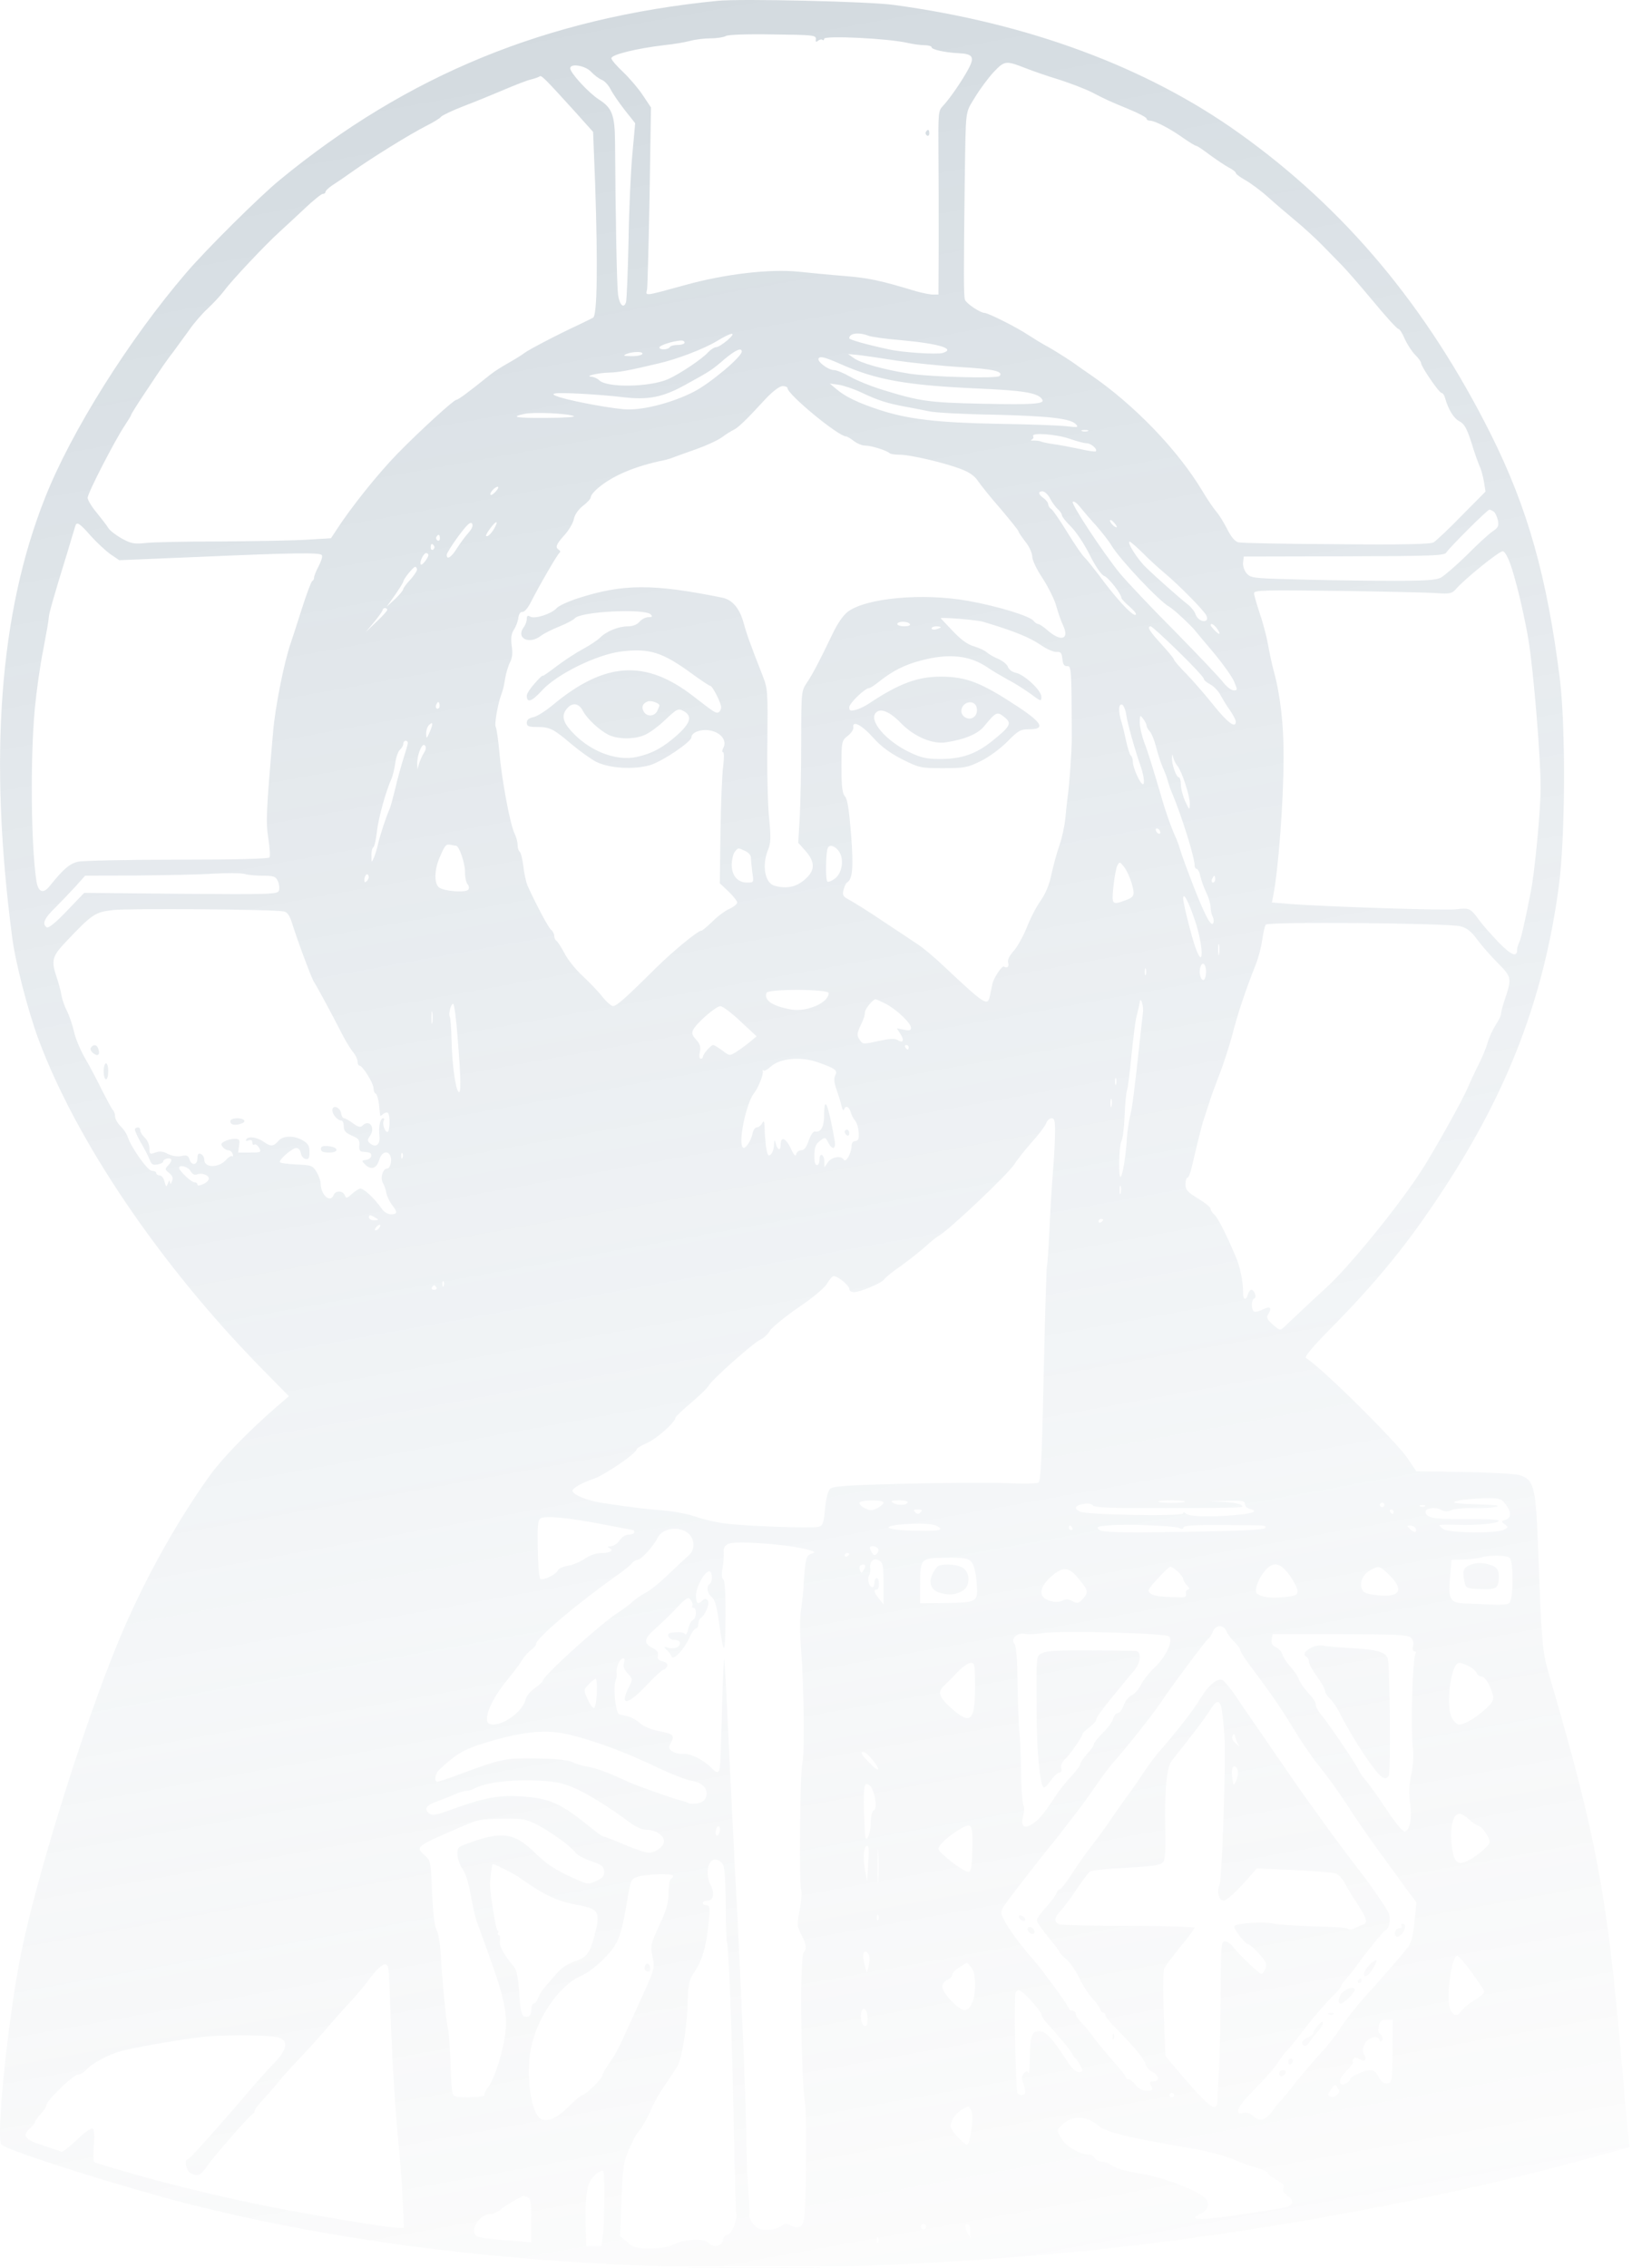 <svg width="491" height="682" viewBox="0 0 491 682" fill="none" xmlns="http://www.w3.org/2000/svg">
<g opacity="0.25">
<path d="M215.938 0.242C164.537 5.334 122.632 22.468 84.168 54.12C78.25 58.937 61.873 75.176 56.025 82.057C38.822 102.08 21.345 129.879 13.5 149.834C-0.193 184.377 -3.427 227.727 3.66 281.88C4.624 289.449 8.408 303.968 11.574 312.569C22.996 343.189 47.974 380.14 78.457 411.311L86.92 419.912L82.929 423.352C74.672 430.508 66.965 438.49 63.25 443.582C51.896 459.408 41.162 479.226 33.593 498.699C23.34 524.778 10.817 565.513 6.413 587.119C2.491 606.042 -1.294 643.268 0.426 644.988C2.422 646.915 37.584 657.993 57.676 663.085C130.064 681.251 216.97 686.411 312.616 678.223C367.182 673.613 429.661 662.534 480.029 648.566L490.282 645.745L489.869 642.236C489.663 640.309 488.699 629.575 487.736 618.427C483.539 570.054 480.167 551.889 466.405 504.892C463.928 496.359 463.859 495.946 462.689 463.95C462.001 446.954 461.451 444.821 456.909 443.582C455.464 443.238 447.895 442.825 440.189 442.688L426.083 442.481L423.605 438.766C420.096 433.536 397.802 411.448 392.916 408.421C392.366 408.076 394.912 405.049 400.073 399.819C414.729 384.956 423.881 373.672 434.546 357.295C453.882 327.707 464.478 299.839 468.951 266.81C470.946 252.016 471.084 218.919 469.295 204.194C465.442 173.436 459.593 152.724 448.514 130.567C429.317 92.24 404.614 62.721 372.755 40.014C345.025 20.197 309.45 6.985 268.921 1.481C261.696 0.448 222.75 -0.446 215.938 0.242ZM245.457 11.733C245.32 12.628 245.526 12.765 246.145 12.215C246.627 11.871 247.246 11.733 247.453 12.008C247.728 12.215 247.935 12.077 247.935 11.664C247.935 10.632 267.064 11.527 273.05 12.903C274.564 13.247 276.835 13.591 278.073 13.591C279.243 13.591 280.275 13.866 280.275 14.21C280.275 14.899 284.266 15.793 288.395 15.999C292.661 16.206 293.28 17.1 291.422 20.61C289.564 24.119 285.849 29.555 283.716 31.826C282.271 33.339 282.271 33.89 282.339 45.656C282.408 52.468 282.408 64.854 282.408 73.249L282.339 88.594H280.688C279.793 88.594 277.523 88.112 275.734 87.63C264.793 84.327 261.559 83.639 254.265 83.02C249.861 82.676 243.531 82.057 240.297 81.713C231.695 80.818 218.002 82.401 205.961 85.772C193.437 89.213 194.263 89.075 194.676 87.011C194.814 86.185 195.158 73.524 195.433 58.868L195.846 32.307L193.369 28.592C192.061 26.596 189.378 23.5 187.451 21.642C185.524 19.853 183.942 17.995 183.942 17.513C183.942 16.412 191.648 14.554 199.768 13.591C202.589 13.316 206.167 12.697 207.681 12.284C209.195 11.871 212.016 11.527 213.874 11.527C215.8 11.527 217.796 11.183 218.346 10.839C218.966 10.426 224.746 10.219 232.452 10.357C244.494 10.495 245.526 10.563 245.457 11.733ZM308.831 20.61C310.758 21.367 315.093 22.88 318.533 23.913C321.974 25.014 326.446 26.734 328.511 27.766C333.052 30.105 333.19 30.174 339.658 32.858C342.548 34.028 344.956 35.335 344.956 35.679C344.956 36.023 345.438 36.298 345.988 36.298C347.433 36.298 351.975 38.638 356.034 41.528C357.892 42.835 359.613 43.867 359.888 43.867C360.232 43.867 362.021 45.106 364.016 46.62C366.012 48.065 368.558 49.785 369.728 50.404C370.828 50.955 371.792 51.712 371.792 51.987C371.792 52.331 373.099 53.294 374.682 54.189C376.264 55.083 379.361 57.354 381.494 59.281C383.627 61.207 387.343 64.373 389.751 66.368C392.159 68.364 395.875 71.735 397.939 73.868C400.004 76.001 402.687 78.754 403.857 79.924C405.027 81.093 409.155 85.841 413.009 90.451C416.862 95.13 420.303 98.915 420.715 98.915C421.059 98.915 421.954 100.291 422.642 101.943C423.399 103.594 424.775 105.727 425.739 106.69C426.702 107.654 427.528 108.755 427.528 109.168C427.528 110.2 432.964 118.182 433.72 118.182C434.064 118.182 434.546 118.87 434.753 119.695C435.785 123.274 437.367 125.82 439.088 126.714C440.533 127.471 441.29 128.778 442.666 133.045C443.56 136.072 444.73 139.237 445.143 140.201C445.624 141.164 446.175 143.228 446.45 144.88L446.932 147.839L439.776 155.064C435.922 159.055 432.069 162.633 431.312 163.114C430.349 163.665 422.16 163.871 402.068 163.665C386.723 163.596 373.512 163.321 372.618 163.114C371.585 162.908 370.416 161.532 369.246 159.192C368.282 157.266 366.837 154.926 366.012 153.963C365.186 152.999 363.259 150.247 361.814 147.77C354.452 135.453 341.309 121.76 328.029 112.677C327.203 112.126 324.726 110.406 322.524 108.824C320.253 107.31 317.088 105.314 315.368 104.351C313.648 103.456 310.895 101.736 309.175 100.635C305.872 98.433 297.271 94.098 296.17 94.098C294.931 94.098 290.734 91.277 290.321 90.176C289.908 89.075 289.908 82.194 290.252 54.189C290.596 32.101 290.321 34.303 293.28 29.349C294.725 26.94 297.271 23.5 298.922 21.711C302.294 18.201 302.501 18.133 308.831 20.61ZM177.818 21.573C178.712 22.536 180.157 23.637 180.983 23.981C181.809 24.257 183.047 25.564 183.666 26.802C184.286 28.041 186.212 30.862 187.933 33.064L191.098 37.055L190.272 46.138C189.79 51.161 189.24 62.928 189.102 72.423C188.896 81.85 188.552 90.176 188.345 90.864C187.657 92.997 186.35 91.69 185.937 88.525C185.593 85.91 185.18 65.749 185.043 42.835C184.974 34.509 184.148 32.445 180.157 29.899C177.061 27.904 171.556 21.917 171.556 20.541C171.556 18.958 176.097 19.715 177.818 21.573ZM173.139 33.752L178.437 39.67L179.056 55.358C179.882 79.992 179.675 94.855 178.437 95.543C177.886 95.819 175.891 96.851 173.964 97.745C167.427 100.773 158.826 105.314 157.794 106.14C157.243 106.622 155.11 107.929 153.184 109.03C151.188 110.131 148.711 111.714 147.679 112.539C140.936 117.975 137.839 120.246 137.289 120.246C136.532 120.246 126.692 129.191 119.605 136.416C113.756 142.403 105.499 152.724 101.164 159.467L99.581 161.876L92.769 162.289C88.984 162.564 77.218 162.77 66.69 162.839C56.093 162.839 45.703 163.046 43.639 163.321C40.267 163.665 39.373 163.458 36.483 161.876C34.694 160.844 32.973 159.467 32.629 158.848C32.217 158.16 30.703 156.165 29.189 154.307C27.606 152.449 26.368 150.385 26.368 149.696C26.368 148.32 34.625 132.288 37.515 128.021C38.547 126.439 39.441 124.994 39.441 124.787C39.441 124.581 41.162 121.829 43.226 118.732C49.212 109.718 49.969 108.617 52.309 105.589C53.479 104.007 55.543 101.117 56.919 99.259C58.227 97.332 60.704 94.442 62.424 92.86C64.213 91.208 66.484 88.731 67.516 87.355C69.718 84.327 79.764 73.662 84.168 69.671C85.819 68.157 89.26 64.992 91.806 62.584C94.283 60.244 96.691 58.317 97.104 58.317C97.586 58.317 97.93 58.042 97.93 57.698C97.93 57.354 98.824 56.528 99.925 55.771C101.026 55.083 103.847 53.157 106.256 51.436C111.898 47.445 123.32 40.358 128.206 37.881C130.27 36.849 132.334 35.61 132.678 35.129C133.091 34.647 136.188 33.202 139.559 31.894C143 30.587 148.367 28.385 151.601 27.009C154.835 25.633 158.482 24.188 159.721 23.913C161.028 23.569 162.198 23.156 162.404 22.949C162.886 22.536 164.4 24.119 173.139 33.752ZM218.828 102.355C217.521 103.456 216.007 104.42 215.456 104.42C214.906 104.42 213.874 105.108 213.117 105.865C211.328 107.929 204.378 112.539 200.938 114.053C195.364 116.461 182.497 116.668 180.226 114.328C179.675 113.778 178.643 113.365 177.955 113.296C175.616 113.159 180.019 112.126 183.254 112.058C186.075 111.989 189.24 111.438 198.392 109.236C203.759 107.998 211.672 104.97 215.594 102.631C220.342 99.741 221.856 99.672 218.828 102.355ZM261.284 100.979C262.247 101.323 266.513 101.943 270.848 102.287C282.408 103.319 287.706 104.901 283.647 106.14C281.995 106.69 271.536 106.002 267.545 105.108C260.527 103.594 255.504 102.149 255.504 101.736C255.504 100.222 258.325 99.809 261.284 100.979ZM205.961 103.044C205.961 103.388 205.066 103.732 203.965 103.732C202.795 103.732 201.694 104.007 201.488 104.42C200.938 105.245 198.392 105.314 198.392 104.489C198.392 103.869 202.451 102.562 204.791 102.424C205.41 102.355 205.961 102.631 205.961 103.044ZM223.163 105.727C223.163 107.31 213.736 115.223 208.851 117.769C202.727 120.934 194.125 123.274 188.758 123.136C185.18 123.067 173.207 120.934 168.459 119.489C166.395 118.801 166.051 118.526 167.083 118.319C168.735 117.975 180.226 118.595 187.726 119.489C195.089 120.315 199.424 119.489 206.236 115.705C213.874 111.507 214.08 111.369 218.002 107.998C221.305 105.245 223.163 104.42 223.163 105.727ZM193.231 106.484C193.024 106.828 191.511 107.172 189.928 107.103C187.657 107.103 187.313 106.966 188.414 106.484C190.341 105.658 193.781 105.658 193.231 106.484ZM269.954 108.479C274.701 109.168 283.303 110.062 289.014 110.406C298.716 110.957 302.088 111.714 300.711 113.09C299.886 113.915 280.137 113.365 273.738 112.402C265.894 111.163 258.944 109.236 256.811 107.654L255.16 106.484L258.256 106.759C259.976 106.966 265.206 107.723 269.954 108.479ZM253.095 109.58C263.692 114.26 272.706 115.842 293.28 116.805C308.005 117.425 312.34 118.113 313.579 120.177C314.405 121.485 310.827 121.76 295.276 121.416C279.312 121.072 276.766 120.728 264.793 117.012C261.765 116.049 257.706 114.397 255.779 113.296C253.852 112.195 251.65 111.301 250.893 111.301C249.173 111.301 245.733 108.686 246.283 107.791C246.765 107.034 248.279 107.447 253.095 109.58ZM259.151 118.044C264.242 120.452 266.857 121.278 272.362 122.31C274.633 122.723 277.798 123.342 279.449 123.686C281.032 124.099 289.908 124.581 299.06 124.719C315.987 125.131 322.318 125.888 323.763 127.677C324.52 128.503 324.176 128.572 321.217 128.228C319.29 127.953 310.07 127.609 300.574 127.471C281.995 127.127 273.256 126.095 264.586 123.274C258.118 121.14 254.265 119.283 251.719 117.081L249.655 115.36L252.27 115.705C253.715 115.911 256.811 116.943 259.151 118.044ZM236.925 116.737C236.925 118.595 252.132 131.187 254.54 131.256C254.884 131.256 255.916 131.875 256.88 132.632C257.843 133.389 259.357 134.008 260.32 134.008C262.178 134.008 266.857 135.522 267.614 136.279C267.889 136.554 269.266 136.76 270.711 136.76C273.807 136.76 283.922 139.1 289.014 141.026C291.56 141.99 293.211 143.091 294.243 144.673C295.069 145.912 298.166 149.765 301.124 153.137C304.014 156.577 306.423 159.536 306.423 159.811C306.423 160.087 307.386 161.463 308.487 162.908C309.657 164.353 310.551 166.348 310.551 167.381C310.551 168.481 311.927 171.303 313.717 173.986C315.437 176.67 317.295 180.386 317.776 182.243C318.327 184.17 319.221 186.854 319.841 188.092C321.767 192.221 319.359 193.115 315.368 189.744C314.061 188.574 312.753 187.679 312.34 187.679C311.996 187.679 311.377 187.267 310.964 186.716C309.794 185.271 300.23 182.312 291.353 180.73C277.66 178.252 260.596 179.835 255.091 183.964C253.577 185.133 251.857 187.679 250.274 191.051C246.558 198.827 244.425 202.886 242.636 205.501C241.122 207.772 241.054 208.322 241.054 222.428C241.054 230.41 240.847 240.732 240.641 245.204L240.159 253.461L242.361 255.938C245.389 259.379 245.251 261.925 241.948 264.677C239.402 266.81 236.581 267.361 233.072 266.398C230.113 265.641 229.15 260.205 231.076 255.594C231.902 253.53 231.971 251.948 231.42 246.374C231.007 242.658 230.732 232.337 230.87 223.46C231.007 207.909 231.007 207.152 229.425 203.162C225.503 193.184 224.608 190.569 223.576 186.854C222.406 182.863 220.273 180.386 217.383 179.766C196.327 175.5 187.451 175.569 173.964 179.904C170.937 180.867 167.978 182.243 167.427 182.932C165.982 184.583 160.959 186.234 159.583 185.477C158.757 184.996 158.482 185.133 158.482 186.166C158.482 186.854 158.069 188.023 157.519 188.712C155.179 191.946 159.17 193.941 162.679 191.257C163.574 190.569 166.12 189.262 168.253 188.436C170.455 187.542 172.519 186.441 172.932 185.959C174.652 183.895 193.919 182.932 195.777 184.789C196.396 185.409 196.259 185.615 195.089 185.615C194.263 185.615 193.024 186.234 192.405 186.991C191.648 187.886 190.341 188.367 188.896 188.367C186.144 188.367 182.497 189.812 180.57 191.739C179.813 192.496 177.474 194.079 175.409 195.18C173.345 196.281 169.767 198.62 167.496 200.34C165.157 202.129 163.299 203.437 163.299 203.23C163.299 202.955 162.198 203.987 160.89 205.501C159.583 206.946 158.482 208.597 158.482 209.217C158.482 211.556 159.996 211.006 163.023 207.703C167.427 202.817 179.4 196.9 186.832 195.937C195.433 194.904 199.217 196.074 208.369 202.749C210.984 204.675 213.392 206.258 213.667 206.258C214.355 206.258 216.97 211.419 216.97 212.726C216.97 213.277 216.626 213.965 216.282 214.171C215.456 214.653 215.112 214.446 208.644 209.423C194.263 198.276 182.084 198.964 166.464 211.9C164.262 213.758 161.578 215.478 160.478 215.685C159.101 215.96 158.482 216.511 158.482 217.336C158.482 218.437 159.033 218.644 161.647 218.644C165.432 218.644 166.533 219.194 172.106 223.942C174.515 225.938 177.749 228.277 179.331 229.103C183.254 231.098 190.685 231.511 195.502 230.135C199.217 229.034 208.025 223.116 208.025 221.74C208.025 220.295 210.846 219.194 213.53 219.676C216.833 220.226 218.759 222.703 217.658 224.837C217.245 225.593 217.177 226.213 217.521 226.213C217.865 226.213 217.865 228.002 217.589 230.273C217.245 232.543 216.901 241.42 216.764 250.021L216.557 265.641L219.172 268.118C220.617 269.494 221.787 271.008 221.787 271.421C221.787 271.902 220.755 272.728 219.585 273.279C218.346 273.76 216.007 275.48 214.424 277.063C212.842 278.577 211.328 279.884 211.053 279.884C209.952 279.884 202.52 286.008 197.222 291.238C187.933 300.458 185.455 302.591 184.423 302.591C183.942 302.591 182.428 301.284 181.12 299.633C179.882 298.05 177.129 295.229 175.134 293.371C173.139 291.513 170.73 288.485 169.836 286.696C168.872 284.907 167.84 283.256 167.427 282.981C167.083 282.774 166.739 282.086 166.739 281.467C166.739 280.848 166.326 280.022 165.776 279.609C164.95 278.921 161.303 272.04 158.757 266.466C158.276 265.297 157.656 262.613 157.45 260.48C157.175 258.278 156.693 256.351 156.349 256.145C156.005 255.87 155.73 255.044 155.73 254.149C155.73 253.255 155.317 251.672 154.766 250.571C153.459 247.888 150.913 234.332 150.225 226.075C149.881 222.359 149.399 218.988 149.124 218.575C148.711 217.887 149.743 211.763 150.775 209.01C151.395 207.29 151.532 206.74 152.014 203.85C152.289 202.336 152.908 200.203 153.459 199.171C154.147 197.863 154.285 196.281 153.941 194.147C153.665 191.946 153.803 190.707 154.56 189.468C155.179 188.574 155.798 186.922 155.936 185.89C156.074 184.652 156.624 183.964 157.175 184.032C157.725 184.101 158.757 182.932 159.514 181.487C162.267 176.051 167.703 166.692 168.322 166.28C168.666 166.004 168.597 165.66 168.184 165.385C166.946 164.628 167.29 163.734 169.836 160.912C171.143 159.467 172.45 157.266 172.657 156.096C172.932 154.72 174.033 153.206 175.409 152.105C176.717 151.141 177.749 149.972 177.749 149.49C177.749 148.94 178.85 147.632 180.226 146.531C184.561 142.953 191.304 140.132 199.768 138.412C200.731 138.205 202.107 137.792 202.864 137.448C203.621 137.173 206.649 136.072 209.608 135.04C212.498 134.008 215.938 132.425 217.177 131.531C218.346 130.636 219.998 129.604 220.755 129.26C222.131 128.572 224.47 126.37 230.595 119.695C232.659 117.562 234.585 116.117 235.48 116.117C236.237 116.117 236.925 116.393 236.925 116.737ZM172.588 125.131C173.414 125.407 169.904 125.682 164.4 125.682C155.042 125.751 153.321 125.407 157.932 124.443C160.615 123.893 170.661 124.306 172.588 125.131ZM327.272 129.673C326.79 129.811 325.965 129.811 325.552 129.673C325.07 129.466 325.414 129.329 326.377 129.329C327.341 129.329 327.685 129.466 327.272 129.673ZM321.767 131.944C323.9 132.701 326.24 133.32 326.997 133.32C328.235 133.32 330.3 135.109 329.68 135.728C329.543 135.935 327.203 135.591 324.588 134.971C321.974 134.421 318.602 133.801 317.088 133.595C315.574 133.389 313.854 133.045 313.304 132.838C312.753 132.563 311.652 132.494 310.895 132.494C310.138 132.563 309.932 132.425 310.414 132.219C310.826 132.012 311.102 131.531 310.827 131.187C310.138 130.017 317.776 130.567 321.767 131.944ZM149.193 147.77C148.505 148.527 147.817 149.008 147.61 148.802C147.128 148.389 148.849 146.394 149.743 146.394C150.087 146.394 149.881 147.013 149.193 147.77ZM315.918 149.903C316.538 151.141 317.639 152.586 318.327 153.206C318.946 153.756 319.497 154.582 319.497 154.995C319.497 155.408 320.735 156.921 322.18 158.366C323.694 159.811 326.24 163.665 327.822 166.83C329.612 170.408 331.332 172.885 332.226 173.229C333.534 173.711 337.387 178.665 337.387 179.835C337.387 180.11 338.557 181.349 340.002 182.587C341.584 184.032 342.135 184.858 341.516 184.927C340.346 184.927 335.598 179.766 330.712 173.092C328.923 170.752 326.997 168.344 326.377 167.725C325.689 167.174 323.35 163.734 321.148 160.156C318.946 156.577 316.744 153.343 316.262 153.068C315.781 152.793 315.368 152.105 315.368 151.692C315.368 151.21 314.749 150.385 313.992 149.834C312.34 148.664 312.203 147.77 313.648 147.77C314.267 147.77 315.299 148.733 315.918 149.903ZM329.68 157.954C331.469 160.018 333.602 162.701 334.359 164.009C337.043 168.413 348.809 180.867 351.837 182.519C353.076 183.207 358.374 188.092 359.75 189.881C360.163 190.363 362.64 193.391 365.393 196.625C368.076 199.859 370.76 203.643 371.31 205.019C372.342 207.497 372.342 207.634 371.173 207.634C370.484 207.634 369.108 206.602 368.076 205.295C367.113 203.987 360.507 197.037 353.42 189.812C346.263 182.656 338.901 174.812 336.905 172.404C331.813 166.142 322.318 151.692 322.731 150.935C323.006 150.591 323.9 151.21 324.795 152.311C325.689 153.412 327.822 155.958 329.68 157.954ZM449.34 153.825C449.822 154.1 450.372 155.339 450.648 156.44C450.992 158.229 450.716 158.711 449.065 159.811C448.033 160.5 444.524 163.665 441.358 166.899C438.124 170.064 434.615 173.092 433.514 173.711C431.863 174.537 428.56 174.743 415.211 174.674C406.265 174.606 393.88 174.399 387.618 174.193C377.09 173.917 376.196 173.78 375.026 172.404C374.338 171.578 373.856 170.133 373.994 169.17L374.2 167.381L404.408 167.312C431.381 167.243 434.615 167.105 435.165 166.142C435.991 164.766 447.482 153.275 448.102 153.275C448.308 153.275 448.927 153.55 449.34 153.825ZM336.011 158.504C336.011 158.711 335.529 158.573 334.979 158.091C334.428 157.61 333.947 156.921 333.947 156.577C333.947 156.233 334.428 156.371 334.979 156.99C335.529 157.541 336.011 158.229 336.011 158.504ZM141.004 160.156C140.11 161.119 138.596 163.183 137.564 164.766C135.775 167.656 134.399 168.55 134.399 166.83C134.399 166.417 135.981 163.871 137.908 161.256C140.523 157.747 141.555 156.784 142.037 157.472C142.381 158.091 142.037 158.986 141.004 160.156ZM148.711 158.917C147.748 160.568 146.647 161.601 146.234 161.188C146.096 161.05 146.647 160.018 147.541 158.848C149.33 156.44 150.087 156.44 148.711 158.917ZM27.331 161.188C29.189 163.252 31.872 165.729 33.249 166.692L35.863 168.481L59.121 167.518C88.847 166.211 96.347 166.142 96.829 166.968C97.104 167.381 96.622 168.826 95.865 170.271C95.108 171.716 94.489 173.229 94.489 173.711C94.489 174.124 94.283 174.606 93.939 174.743C93.663 174.812 92.218 178.665 90.773 183.207C89.328 187.748 87.883 192.221 87.539 193.184C85.475 199.033 82.791 212.657 82.172 220.02C80.039 244.654 79.97 247.2 80.727 252.154C81.14 254.906 81.347 257.452 81.071 257.865C80.796 258.278 71.094 258.553 53.341 258.553C38.34 258.553 24.854 258.828 23.409 259.173C20.863 259.792 19.005 261.443 15.014 266.398C13.019 268.944 11.505 268.393 10.954 264.953C9.303 254.081 9.096 228.071 10.473 213.139C10.954 208.047 12.055 200.065 13.019 195.386C13.913 190.707 14.67 186.372 14.67 185.753C14.67 184.721 15.977 180.042 20.312 166.004C21.413 162.22 22.514 158.711 22.652 158.229C23.065 156.784 23.89 157.266 27.331 161.188ZM132.334 161.945C132.334 162.495 131.99 162.77 131.646 162.564C131.233 162.289 131.096 161.807 131.302 161.463C131.922 160.5 132.334 160.706 132.334 161.945ZM343.649 166.142C345.438 168 348.534 170.821 350.598 172.541C354.933 176.188 362.021 183.413 362.915 185.065C363.259 185.753 363.259 186.372 362.915 186.578C361.883 187.267 360.163 186.234 359.681 184.721C359.406 183.895 358.443 182.656 357.411 181.831C354.933 179.904 347.915 173.711 344.75 170.615C342.204 168.206 338.901 162.908 339.864 162.908C340.139 162.908 341.791 164.353 343.649 166.142ZM130.614 164.215C130.821 164.559 130.683 165.041 130.27 165.316C129.926 165.523 129.582 165.247 129.582 164.697C129.582 163.458 129.995 163.252 130.614 164.215ZM454.914 171.165C456.772 177.152 458.836 186.303 459.937 192.978C461.451 202.68 463.515 227.795 463.515 236.878C463.515 243.484 461.795 261.925 460.556 268.187C458.698 277.614 457.597 282.361 457.047 283.462C456.703 284.15 456.428 285.114 456.428 285.664C456.428 288.004 454.707 287.316 450.992 283.531C448.859 281.329 446.175 278.302 445.074 276.788C442.322 273.072 442.184 273.003 437.849 273.485C434.133 273.829 400.141 272.728 388.444 271.902L382.664 271.421L383.077 269.288C384.59 261.65 386.173 241.076 386.173 227.795C386.242 218.162 385.21 209.01 383.214 201.785C382.664 199.859 381.907 196.143 381.425 193.528C380.943 190.845 379.774 186.647 378.879 184.101C378.053 181.555 377.297 179.009 377.297 178.39C377.297 177.496 380.324 177.427 402.618 177.702C416.518 177.908 429.867 178.184 432.275 178.39C435.922 178.665 436.817 178.459 437.78 177.427C440.601 174.124 451.198 165.592 452.161 165.798C452.849 165.936 453.882 167.931 454.914 171.165ZM128.894 166.899C128.894 167.725 126.967 170.202 126.623 169.789C126.073 169.238 127.38 166.348 128.206 166.348C128.55 166.348 128.894 166.624 128.894 166.899ZM125.453 171.303C125.453 171.784 124.49 173.161 123.389 174.399C122.219 175.638 121.325 176.876 121.325 177.152C121.325 177.496 120.224 178.872 118.848 180.179L116.302 182.519L118.848 178.941C120.224 176.945 121.325 175.156 121.325 174.95C121.325 174.193 124.353 170.477 124.903 170.477C125.178 170.477 125.453 170.89 125.453 171.303ZM116.508 183.413C116.508 183.688 115.063 185.34 113.274 186.991L110.04 190.088L112.586 187.06C113.962 185.34 115.132 183.757 115.132 183.413C115.132 183.138 115.476 182.863 115.82 182.863C116.233 182.863 116.508 183.138 116.508 183.413ZM295.757 186.991C305.184 189.812 309.726 191.67 313.166 194.01C314.955 195.248 317.019 196.143 317.914 196.074C319.152 196.005 319.428 196.349 319.634 198.207C319.772 199.79 320.185 200.409 321.079 200.34C322.318 200.203 322.387 201.166 322.455 221.74C322.455 225.869 321.767 235.708 321.217 239.631C321.079 240.732 320.735 243.622 320.529 245.961C320.322 248.301 319.497 252.016 318.74 254.218C317.983 256.42 316.882 260.342 316.331 262.957C315.712 266.053 314.542 268.806 313.097 270.87C311.859 272.59 309.932 276.237 308.9 278.99C307.799 281.673 306.01 284.907 304.909 286.077C303.602 287.591 303.051 288.692 303.326 289.586C303.67 290.687 302.982 291.307 302.019 290.687C301.468 290.343 298.922 294.128 298.578 295.917C298.372 296.949 298.028 298.532 297.821 299.495C297.133 302.729 296.445 302.316 283.991 290.619C281.238 288.004 277.729 285.045 276.215 284.082C274.77 283.118 269.954 279.884 265.55 276.994C261.215 274.035 256.605 271.214 255.435 270.595C253.646 269.632 253.37 269.219 253.783 267.636C254.059 266.604 254.471 265.641 254.816 265.434C256.536 264.402 256.811 261.03 256.054 250.915C255.435 243.415 254.953 240.25 254.196 239.493C253.439 238.667 253.164 236.672 253.164 230.617C253.164 222.979 253.233 222.772 255.022 221.327C256.054 220.57 256.811 219.401 256.742 218.781C256.329 216.511 259.288 218.024 262.66 221.809C265.068 224.493 267.545 226.35 271.399 228.346C276.628 230.961 277.041 231.029 283.784 231.029C290.184 231.029 291.147 230.823 295.069 228.896C297.477 227.727 300.918 225.181 303.051 223.048C306.354 219.676 307.042 219.332 309.657 219.332C314.473 219.332 313.648 217.474 306.629 212.795C295.276 205.295 290.872 203.506 282.959 203.506C276.078 203.506 270.504 205.57 261.696 211.419C260.389 212.313 258.462 213.277 257.43 213.483C255.848 213.896 255.504 213.758 255.504 212.726C255.504 211.487 260.251 206.946 261.49 206.946C261.834 206.946 263.141 206.052 264.449 205.019C268.509 201.785 272.156 199.927 277.179 198.62C285.505 196.418 291.835 197.106 297.133 200.753C298.647 201.785 301.468 203.437 303.326 204.469C305.253 205.432 308.212 207.359 310.07 208.666C313.166 211.006 313.304 211.006 313.304 209.561C313.304 207.634 308.212 202.886 305.597 202.336C304.565 202.129 303.533 201.372 303.257 200.616C303.051 199.859 301.744 198.827 300.436 198.207C299.06 197.657 297.546 196.762 296.996 196.281C296.445 195.73 294.725 194.904 293.142 194.423C291.147 193.872 289.151 192.427 286.674 189.812C284.679 187.679 283.027 185.959 283.027 185.959C283.027 185.546 293.831 186.441 295.757 186.991ZM273.738 187.679C274.013 188.092 273.256 188.367 272.087 188.367C270.917 188.367 269.954 188.023 269.954 187.679C269.954 187.267 270.71 186.991 271.605 186.991C272.568 186.991 273.532 187.267 273.738 187.679ZM366.012 188.849C367.388 190.707 367.113 191.257 365.599 189.744C364.842 188.987 364.223 188.23 364.223 188.023C364.223 187.267 365.117 187.748 366.012 188.849ZM283.027 188.643C283.027 188.78 282.408 189.056 281.651 189.262C280.894 189.468 280.275 189.331 280.275 188.987C280.275 188.643 280.894 188.367 281.651 188.367C282.408 188.367 283.027 188.505 283.027 188.643ZM354.452 195.868C358.718 199.996 362.158 203.712 362.158 204.125C362.158 204.538 363.053 205.295 364.154 205.845C365.186 206.396 366.631 207.909 367.25 209.148C367.938 210.387 369.177 212.451 370.14 213.758C371.035 215.066 371.792 216.511 371.792 217.061C371.792 219.194 369.315 217.336 365.117 212.107C362.709 209.079 359.062 204.882 357.067 202.817C355.002 200.753 353.213 198.689 353.144 198.276C353.007 197.794 351.218 195.73 349.291 193.597C345.851 189.881 344.956 188.367 346.195 188.367C346.539 188.367 350.254 191.739 354.452 195.868ZM198.392 212.176C198.392 212.382 198.048 213.139 197.704 213.896C196.809 215.547 194.538 215.616 193.644 213.965C192.887 212.588 193.369 211.487 194.951 210.937C195.983 210.593 198.392 211.487 198.392 212.176ZM132.059 212.932C131.371 213.621 130.752 212.588 131.371 211.694C131.784 210.937 131.922 210.937 132.197 211.694C132.334 212.176 132.266 212.726 132.059 212.932ZM293.899 213.07C294.243 215.272 292.317 216.786 290.528 215.822C289.771 215.478 289.22 214.584 289.22 213.965C289.22 210.868 293.486 210.111 293.899 213.07ZM175.272 213.621C176.51 216.098 180.226 219.538 183.047 220.983C185.799 222.359 190.823 222.428 193.919 221.052C195.295 220.502 198.048 218.506 200.112 216.511C203.69 213.139 204.034 213.001 205.617 213.827C208.369 215.272 207.819 217.405 203.759 221.052C199.493 224.837 196.19 226.626 191.579 227.658C185.18 229.034 176.992 225.731 171.694 219.676C169.216 216.923 168.941 214.928 170.661 213.001C172.244 211.212 174.102 211.487 175.272 213.621ZM338.832 214.928C339.176 217.474 341.447 225.525 343.029 229.997C344.13 233.094 344.474 235.846 343.855 235.846C343.029 235.777 340.827 230.892 340.827 229.103C340.827 228.346 340.552 227.52 340.277 227.314C339.933 227.107 339.314 225.181 338.832 222.979C338.35 220.777 337.731 218.024 337.318 216.855C336.424 213.896 336.492 211.625 337.593 211.9C338.006 212.107 338.626 213.414 338.832 214.928ZM271.123 217.543C275.114 221.603 280.55 223.873 284.61 223.254C290.115 222.428 294.037 220.777 295.895 218.644C299.817 213.896 299.955 213.896 302.363 215.822C304.496 217.543 303.877 218.575 298.441 222.91C293.555 226.832 289.22 228.277 282.752 228.277C278.83 228.277 277.041 227.864 273.738 226.282C266.513 222.841 261.215 216.648 263.554 214.309C264.931 212.864 267.752 214.033 271.123 217.543ZM344.956 218.231C344.956 218.575 345.369 219.401 345.919 219.951C346.47 220.57 347.296 222.635 347.777 224.493C348.259 226.419 349.153 229.172 349.773 230.685C350.461 232.199 351.218 234.195 351.424 235.158C351.699 236.121 352.181 237.498 352.525 238.254C355.553 245.479 359.406 257.796 359.406 260.273C359.406 260.824 359.681 261.306 360.025 261.306C360.369 261.306 360.92 262.338 361.126 263.508C361.402 264.746 362.227 267.017 362.915 268.462C363.672 269.976 364.223 271.902 364.223 272.866C364.223 273.76 364.498 274.999 364.842 275.687C365.186 276.306 365.255 277.269 364.98 277.682C364.223 278.921 361.814 273.898 357.479 262.338C356.31 259.31 355.209 256.076 354.933 255.113C354.658 254.149 354.039 252.429 353.488 251.328C352.319 248.713 350.598 243.828 349.704 240.663C347.02 231.511 345.369 226.075 344.199 223.116C343.511 221.19 342.892 218.575 342.892 217.268C342.961 214.997 342.961 214.928 343.924 216.167C344.474 216.923 344.956 217.818 344.956 218.231ZM129.307 220.089C128.343 222.291 128.275 222.291 128.206 220.639C128.206 219.676 128.55 218.575 129.032 218.093C130.27 216.855 130.408 217.543 129.307 220.089ZM122.701 223.46C122.701 223.804 122.082 225.938 121.394 228.071C120.706 230.273 119.536 234.401 118.917 237.153C118.228 239.975 117.472 242.796 117.196 243.346C116.302 245.273 114.306 251.259 113.756 253.737C113.481 255.044 112.93 256.902 112.517 257.865C111.76 259.585 111.76 259.585 111.76 257.383C111.692 256.214 111.967 255.044 112.311 254.838C112.655 254.631 113.137 252.429 113.412 250.021C113.825 246.099 116.095 237.91 117.816 234.126C118.16 233.369 118.641 231.305 118.917 229.516C119.123 227.795 119.811 225.938 120.293 225.525C120.843 225.043 121.325 224.217 121.325 223.736C121.325 223.185 121.669 222.772 122.013 222.772C122.426 222.772 122.701 223.048 122.701 223.46ZM127.587 226.35C127.036 227.176 126.417 228.69 126.073 229.653L125.591 231.373L125.522 229.722C125.453 227.107 126.967 223.323 127.793 224.148C128.275 224.63 128.206 225.318 127.587 226.35ZM354.245 230.341C355.553 231.924 358.03 239.424 357.961 241.764C357.892 243.759 357.892 243.759 356.585 241.007C355.897 239.493 355.277 237.222 355.277 235.984C355.277 234.814 355.002 233.782 354.658 233.782C353.901 233.782 352.525 229.928 352.594 228.002C352.663 226.626 352.732 226.626 353.007 227.933C353.213 228.69 353.764 229.791 354.245 230.341ZM349.085 250.365C349.085 250.778 348.809 250.847 348.397 250.64C348.052 250.434 347.708 249.883 347.708 249.539C347.708 249.126 348.052 249.058 348.397 249.264C348.809 249.47 349.085 250.021 349.085 250.365ZM137.22 254.356C138.183 254.493 139.903 259.585 139.903 262.2C139.903 263.852 140.248 265.503 140.66 265.916C141.073 266.329 141.211 267.086 140.936 267.498C140.248 268.599 133.504 268.049 132.059 266.879C130.545 265.641 130.683 261.443 132.334 257.728C133.917 254.081 134.192 253.805 135.637 254.081C136.257 254.218 137.013 254.356 137.22 254.356ZM252.476 256.145C253.99 258.484 253.37 262.544 251.237 264.196C250.343 264.884 249.38 265.297 248.967 265.159C248.279 264.953 248.416 256.076 249.104 254.906C249.724 253.874 251.375 254.493 252.476 256.145ZM224.195 255.938C225.159 256.351 225.915 257.246 225.915 257.865C225.915 258.553 226.122 260.48 226.328 262.269C226.81 265.434 226.81 265.434 224.746 265.434C221.856 265.434 220.067 263.232 220.135 259.861C220.204 258.416 220.617 256.695 221.099 256.145C222.131 254.906 221.993 254.906 224.195 255.938ZM340.415 265.434C341.516 269.219 341.378 269.769 338.488 270.801C334.566 272.246 334.428 272.109 334.979 266.604C335.254 263.92 335.804 261.03 336.148 260.342C336.837 259.104 336.905 259.104 338.144 260.686C338.901 261.581 339.864 263.714 340.415 265.434ZM79.213 263.37C82.379 263.37 82.929 263.576 83.617 265.021C84.03 265.985 84.168 267.223 83.892 267.911C83.48 268.943 81.209 269.012 54.373 268.806L25.335 268.531L20.106 273.967C16.941 277.338 14.601 279.196 14.12 278.921C12.537 277.958 13.294 276.169 16.597 273.003C18.386 271.214 21.138 268.324 22.721 266.604L25.611 263.37L41.299 263.301C49.901 263.232 60.222 263.026 64.213 262.751C68.204 262.544 72.332 262.544 73.502 262.819C74.603 263.163 77.218 263.37 79.213 263.37ZM110.384 264.953C109.834 265.503 109.627 265.434 109.627 264.677C109.627 263.301 110.522 262.338 110.866 263.37C111.072 263.852 110.797 264.54 110.384 264.953ZM365.599 264.402C365.599 264.953 365.324 265.434 364.911 265.434C364.567 265.434 364.429 264.953 364.636 264.402C364.911 263.852 365.186 263.37 365.324 263.37C365.461 263.37 365.599 263.852 365.599 264.402ZM359.475 276.719C362.158 284.632 362.227 292.27 359.613 284.839C358.512 281.742 355.966 271.696 355.966 270.251C355.966 268.118 357.548 271.008 359.475 276.719ZM85.338 274.104C86.438 274.311 87.126 275.274 87.883 277.682C89.535 282.981 93.87 294.609 94.489 295.366C95.04 296.123 99.581 304.449 103.022 311.193C104.191 313.463 105.705 315.872 106.393 316.629C107.012 317.385 107.563 318.555 107.563 319.243C107.563 319.931 107.838 320.482 108.182 320.482C109.077 320.482 112.38 325.78 112.38 327.294C112.38 328.051 112.655 328.739 112.999 328.877C113.343 328.945 113.825 330.459 114.031 332.18C114.169 333.9 114.375 335.414 114.375 335.551C114.444 335.689 114.857 335.414 115.338 335.001C115.889 334.588 116.508 334.45 116.715 334.725C117.472 335.414 117.265 340.437 116.577 340.437C115.751 340.437 114.926 337.891 115.476 336.996C115.682 336.652 115.614 336.308 115.27 336.308C114.375 336.308 113.825 338.923 114.169 341.675C114.444 344.221 113.068 345.322 111.347 343.877C110.522 343.189 110.453 342.845 111.279 341.675C113.068 339.198 111.141 336.446 109.077 338.51C108.457 339.129 107.769 338.992 106.187 337.822C105.086 336.996 103.847 336.308 103.503 336.308C103.159 336.308 102.746 335.62 102.609 334.794C102.333 332.936 99.994 332.18 99.994 333.9C99.994 335.207 101.577 336.996 102.677 336.996C103.09 336.996 103.434 337.753 103.434 338.785C103.434 340.093 103.985 340.712 105.843 341.538C107.907 342.363 108.251 342.845 108.113 344.428C107.976 345.666 108.251 346.285 108.939 346.354C111.347 346.561 111.692 346.698 111.692 347.593C111.692 348.143 111.003 348.694 110.178 348.831C108.733 349.038 108.733 349.107 109.902 350.276C111.692 351.997 113.274 351.446 114.1 348.831C114.788 346.423 116.715 345.804 117.472 347.73C118.022 349.107 117.334 351.446 116.508 351.446C115.201 351.446 114.375 354.13 115.132 355.644C115.614 356.401 116.095 357.845 116.233 358.809C116.439 359.841 117.196 361.355 117.884 362.318C119.673 364.52 119.605 365.208 117.609 365.208C116.715 365.208 115.545 364.52 114.926 363.625C112.586 360.254 109.214 357.157 108.251 357.501C107.701 357.639 106.531 358.465 105.705 359.222C104.329 360.46 104.122 360.46 103.71 359.428C103.159 358.052 100.957 357.983 100.407 359.359C99.443 361.905 96.622 359.566 96.485 356.125C96.485 355.231 95.934 353.579 95.246 352.478C94.076 350.552 93.801 350.414 89.122 350.208C86.37 350.07 84.168 349.795 84.168 349.451C84.168 348.487 88.021 345.253 89.122 345.253C89.81 345.253 90.361 345.941 90.498 346.767C90.636 347.662 91.255 348.419 91.943 348.556C92.838 348.763 93.113 348.281 93.113 346.492C93.113 344.634 92.7 343.946 91.118 342.983C88.434 341.4 85.131 341.469 83.686 343.189C82.241 344.84 81.484 344.909 79.351 343.395C77.356 342.019 74.741 341.606 74.121 342.639C73.778 343.12 74.053 343.258 74.741 342.983C75.498 342.707 75.911 342.914 75.911 343.602C75.911 344.152 76.186 344.496 76.53 344.221C76.943 344.015 77.562 344.496 77.975 345.253C78.663 346.561 78.525 346.63 75.154 346.63H71.644L71.92 344.565C72.195 342.776 72.057 342.501 70.612 342.501C69.649 342.501 68.341 342.845 67.585 343.258C66.484 343.808 66.346 344.152 67.034 344.978C67.447 345.529 68.204 345.941 68.686 345.941C69.167 345.941 69.787 346.423 69.993 347.042C70.199 347.593 70.131 347.937 69.855 347.73C69.511 347.524 68.754 348.006 68.135 348.694C65.933 351.309 61.461 351.377 61.461 348.763C61.461 348.075 60.979 347.318 60.428 347.042C59.672 346.767 59.396 347.111 59.396 348.35C59.396 350.483 57.607 350.689 56.988 348.625C56.644 347.524 56.162 347.318 54.58 347.662C53.341 347.937 51.827 347.662 50.52 347.042C49.006 346.217 47.974 346.148 46.735 346.63C45.084 347.249 44.946 347.111 44.946 345.322C44.946 344.29 44.327 342.845 43.57 342.157C42.813 341.469 42.194 340.505 42.194 339.955C42.194 338.992 41.368 338.785 40.611 339.473C40.405 339.749 41.162 341.469 42.263 343.464C43.432 345.391 44.671 347.799 45.015 348.763C45.566 350.208 46.047 350.483 47.355 350.208C48.318 350.07 49.075 349.657 49.075 349.382C49.075 348.556 51.07 348.006 51.483 348.694C51.69 348.969 51.277 349.795 50.657 350.414C49.556 351.584 49.556 351.721 50.864 352.754C51.896 353.579 52.171 354.267 51.758 355.231C51.414 356.194 51.208 356.263 51.139 355.575C51.07 354.887 50.864 354.956 50.52 355.919C50.038 357.089 49.969 357.089 49.488 355.368C49.281 354.336 48.593 353.51 48.043 353.51C47.492 353.51 47.011 353.166 47.011 352.822C47.011 352.41 46.46 352.134 45.703 352.134C44.465 352.134 39.441 345.116 38.409 341.882C38.134 341.056 37.24 339.611 36.276 338.716C35.382 337.822 34.625 336.515 34.625 335.758C34.625 335.07 34.35 334.244 34.005 333.9C33.593 333.487 32.217 330.872 30.771 328.051C29.395 325.23 27.125 320.895 25.68 318.418C24.235 315.94 22.652 312.225 22.239 310.16C21.757 308.096 20.794 305.275 20.106 303.968C19.418 302.66 18.661 300.458 18.454 299.151C18.248 297.844 17.56 295.435 17.009 293.784C15.358 288.898 15.702 287.591 19.693 283.394C27.744 274.861 28.57 274.311 34.074 273.691C39.029 273.141 82.379 273.485 85.338 274.104ZM439.363 278.577C441.289 279.059 442.597 280.091 444.386 282.499C445.693 284.288 448.514 287.522 450.648 289.655C454.845 293.921 454.914 294.059 452.574 301.078C452.024 302.66 451.611 304.449 451.611 304.931C451.611 305.413 450.923 306.858 450.028 308.165C449.203 309.472 448.033 311.881 447.551 313.601C447.069 315.321 445.831 318.211 444.868 320.138C443.904 321.996 442.459 325.092 441.634 327.019C440.051 330.803 431.45 346.217 427.596 352.134C420.647 362.937 405.784 381.103 398.903 387.365C396.082 389.911 393.604 392.25 386.517 398.925C385.141 400.232 385.141 400.232 382.939 398.374C381.356 396.998 380.943 396.241 381.425 395.484C382.801 393.351 382.251 392.663 380.049 393.764C378.879 394.383 377.641 394.659 377.297 394.452C376.402 393.902 376.402 390.874 377.365 390.53C378.191 390.255 377.434 387.915 376.471 387.915C376.127 387.915 375.645 388.535 375.439 389.291C374.888 391.287 373.925 390.943 373.994 388.741C374.063 385.782 373.099 380.966 371.792 377.938C368.833 370.988 366.287 366.034 365.324 365.277C364.704 364.726 364.223 363.97 364.223 363.557C364.223 363.075 362.503 361.699 360.438 360.46C357.273 358.534 356.654 357.846 356.654 356.194C356.654 355.093 356.929 354.199 357.273 354.199C357.548 354.199 358.168 352.754 358.58 350.896C360.163 344.084 361.677 337.96 362.158 336.652C362.434 335.895 363.122 333.693 363.741 331.835C364.292 329.909 365.805 325.918 366.975 322.89C368.145 319.863 369.865 314.564 370.76 311.193C372.205 305.413 374.682 297.912 377.916 289.793C378.673 287.866 379.498 284.563 379.774 282.568C380.049 280.504 380.531 278.508 380.806 278.095C381.563 277.132 435.509 277.614 439.363 278.577ZM366.769 286.903C366.631 287.797 366.493 287.247 366.493 285.733C366.425 284.219 366.562 283.531 366.769 284.15C366.906 284.839 366.906 286.077 366.769 286.903ZM362.847 292.27C362.847 293.371 362.571 294.403 362.227 294.678C361.333 295.16 360.576 292.614 361.126 290.894C361.746 288.967 362.847 289.862 362.847 292.27ZM344.75 293.096C344.543 293.577 344.406 293.233 344.406 292.27C344.406 291.307 344.543 290.963 344.75 291.375C344.887 291.857 344.887 292.683 344.75 293.096ZM249.311 298.669C249.311 301.559 242.843 304.38 238.164 303.624C232.521 302.66 229.769 300.871 230.595 298.6C231.007 297.362 249.311 297.431 249.311 298.669ZM266.513 301.903C269.678 303.555 274.082 307.683 274.082 309.128C274.082 309.885 273.532 310.023 271.949 309.679L269.816 309.266L270.917 310.986C272.156 312.913 271.743 313.876 270.022 312.775C269.197 312.294 267.683 312.362 264.793 312.982C259.426 314.151 259.632 314.151 258.531 312.569C257.774 311.399 257.843 310.78 258.738 308.784C260.045 306.032 260.114 305.688 260.251 304.312C260.32 303.348 262.66 300.527 263.417 300.527C263.623 300.527 264.999 301.146 266.513 301.903ZM343.855 304.656C343.718 305.619 343.305 309.472 342.892 313.257C341.24 328.533 340.621 333.349 339.933 335.964C339.589 337.478 339.176 340.23 339.038 342.157C338.832 346.767 337.8 353.373 337.181 353.923C336.424 354.68 336.63 344.634 337.387 343.189C337.8 342.501 338.213 338.992 338.35 335.482C338.488 331.973 338.832 328.601 339.038 327.982C339.314 327.363 339.933 322.615 340.415 317.317C340.965 312.087 341.584 306.995 341.86 306.032C342.135 305.069 342.479 303.417 342.754 302.247C343.029 300.458 343.167 300.389 343.58 301.559C343.855 302.316 343.993 303.692 343.855 304.656ZM137.702 312.362C138.734 325.092 138.734 329.221 137.908 328.326C137.013 327.432 135.981 319.725 135.844 312.638C135.775 309.266 135.5 306.169 135.362 305.894C134.812 305.069 135.637 301.903 136.325 301.903C136.669 301.903 137.289 306.651 137.702 312.362ZM222.819 307.202L227.636 311.674L225.571 313.394C224.402 314.358 222.613 315.665 221.512 316.353C219.516 317.592 219.516 317.592 217.314 315.94C216.076 315.046 214.906 314.289 214.562 314.289C213.874 314.289 211.465 317.041 211.465 317.867C211.465 318.142 211.19 318.418 210.777 318.418C210.433 318.418 210.296 317.523 210.571 316.353C210.846 314.702 210.571 313.876 209.401 312.638C208.231 311.33 208.025 310.711 208.575 309.679C209.745 307.477 215.456 302.591 216.764 302.591C217.452 302.66 220.135 304.656 222.819 307.202ZM130.064 307.546C129.926 308.44 129.788 307.752 129.788 306.032C129.788 304.312 129.926 303.624 130.064 304.449C130.201 305.344 130.201 306.72 130.064 307.546ZM273.394 314.977C273.394 315.321 273.256 315.665 273.119 315.665C272.912 315.665 272.568 315.321 272.362 314.977C272.156 314.564 272.293 314.289 272.637 314.289C273.05 314.289 273.394 314.564 273.394 314.977ZM245.939 319.45C251.237 321.308 252.063 321.858 251.306 323.372C250.825 324.335 250.893 325.505 251.65 327.569C252.201 329.152 252.889 331.354 253.164 332.524C253.37 333.625 253.783 334.175 253.921 333.693C254.403 332.386 255.366 332.73 255.916 334.381C256.123 335.276 256.742 336.446 257.224 336.996C258.05 337.96 258.531 340.23 258.325 342.295C258.256 342.776 257.774 343.189 257.224 343.189C256.605 343.189 256.192 343.808 256.192 344.703C256.123 346.905 254.471 349.795 253.852 348.763C253.026 347.455 250.205 347.937 249.104 349.52L248.003 351.102V349.175C247.935 347.111 246.558 346.561 246.558 348.625C246.558 350.827 245.182 351.033 245.045 348.9C244.907 345.391 245.182 344.221 246.765 343.051C248.21 341.95 248.347 341.95 249.173 343.602C250.412 346.01 251.581 345.666 251.1 342.983C249.173 331.904 247.935 329.014 247.935 335.551C247.935 338.923 246.902 340.712 245.182 340.299C244.7 340.161 243.875 341.4 243.324 342.983C242.636 345.047 241.948 345.941 241.054 345.941C240.365 345.941 239.677 346.492 239.54 347.111C239.402 348.006 238.852 347.455 237.957 345.46C236.375 342.157 234.861 341.606 234.861 344.359C234.861 346.354 233.829 345.873 233.278 343.533C233.072 342.639 232.934 342.845 232.865 344.29C232.865 345.46 232.384 346.836 231.833 347.249C231.076 347.868 230.87 347.386 230.457 344.84C230.25 343.051 230.044 340.505 230.044 339.129C229.975 337.134 229.838 336.859 229.287 337.822C228.943 338.51 228.186 339.06 227.705 339.06C227.154 339.06 226.604 339.886 226.397 340.918C225.915 343.258 224.126 345.804 223.507 345.116C221.993 343.602 224.539 331.629 226.879 328.739C228.049 327.363 229.769 323.028 229.494 322.202C229.356 321.789 229.425 321.72 229.7 321.927C229.906 322.202 230.939 321.652 231.833 320.826C234.585 318.28 240.847 317.661 245.939 319.45ZM335.804 326.124C335.598 326.606 335.46 326.262 335.46 325.299C335.46 324.335 335.598 323.991 335.804 324.404C335.942 324.886 335.942 325.711 335.804 326.124ZM334.428 332.661C334.222 333.349 334.084 332.936 334.084 331.835C334.084 330.666 334.222 330.184 334.428 330.597C334.566 331.079 334.566 332.042 334.428 332.661ZM317.432 340.23C317.432 342.432 317.157 347.799 316.813 352.134C316.469 356.469 315.918 364.658 315.712 370.369C315.437 376.011 315.093 380.897 314.955 381.103C314.817 381.378 314.405 395.897 313.992 413.444C313.51 437.733 313.097 445.44 312.478 445.853C311.996 446.197 307.868 446.266 303.326 446.059C298.785 445.853 285.092 445.922 272.912 446.197C254.54 446.679 250.549 446.954 249.724 447.78C249.104 448.399 248.485 450.807 248.21 453.835C247.797 458.239 247.522 458.858 246.214 459.202C244.219 459.684 224.195 458.996 218.002 458.17C215.388 457.826 211.465 456.931 209.401 456.174C207.337 455.417 203.139 454.592 200.112 454.317C194.745 453.904 190.479 453.422 180.983 451.977C176.579 451.289 172.244 449.5 172.244 448.33C172.244 447.573 174.928 445.991 178.781 444.683C182.153 443.445 191.511 437.045 191.511 435.944C191.511 435.6 192.887 434.775 194.538 434.018C197.428 432.848 203.208 427.687 203.208 426.38C203.208 426.105 205.273 424.109 207.887 421.907C210.433 419.774 212.842 417.435 213.186 416.746C214.218 414.889 226.604 403.879 228.737 402.916C229.7 402.503 231.007 401.333 231.558 400.301C232.177 399.269 235.962 396.172 240.021 393.351C244.494 390.324 248.003 387.434 248.829 386.057C249.517 384.819 250.412 383.787 250.825 383.787C252.063 383.787 255.504 386.608 255.504 387.64C255.504 388.191 256.123 388.603 256.949 388.603C258.806 388.603 265.343 385.851 266.031 384.75C266.307 384.268 268.577 382.411 271.192 380.621C273.738 378.764 277.041 376.149 278.555 374.773C280.069 373.396 281.789 372.02 282.408 371.676C285.367 370.094 303.395 353.029 305.184 350.139C305.941 348.9 308.281 345.941 310.345 343.602C312.409 341.331 314.405 338.716 314.749 337.822C315.024 336.996 315.781 336.308 316.4 336.308C317.226 336.308 317.432 337.203 317.432 340.23ZM121.118 348.143C120.912 348.694 120.706 348.487 120.706 347.73C120.637 346.974 120.843 346.561 121.05 346.836C121.256 347.042 121.325 347.662 121.118 348.143ZM57.332 352.203C57.814 353.098 58.502 353.442 59.19 353.235C60.635 352.616 62.837 353.373 62.837 354.474C62.837 354.955 62.08 355.712 61.117 356.125C60.084 356.607 59.396 356.676 59.396 356.263C59.396 355.85 58.983 355.575 58.502 355.575C57.538 355.575 53.892 352.134 53.892 351.24C53.892 350.139 56.644 350.896 57.332 352.203ZM337.181 358.809C336.974 359.497 336.837 359.084 336.837 357.983C336.837 356.813 336.974 356.332 337.181 356.745C337.318 357.226 337.318 358.19 337.181 358.809ZM113.756 366.791C113.756 366.928 113.137 366.997 112.38 366.997C111.623 366.997 111.003 366.584 111.003 366.103C111.003 365.346 111.347 365.346 112.38 365.896C113.137 366.309 113.756 366.722 113.756 366.791ZM331.882 366.86C331.882 367.066 331.607 367.41 331.194 367.616C330.85 367.823 330.506 367.685 330.506 367.341C330.506 366.928 330.85 366.584 331.194 366.584C331.607 366.584 331.882 366.722 331.882 366.86ZM114.1 369.268C113.893 369.681 113.343 370.025 112.999 370.025C112.655 370.025 112.724 369.612 113.205 369.061C114.169 367.961 114.857 368.167 114.1 369.268ZM133.504 386.677C133.298 387.227 133.091 387.021 133.091 386.264C133.023 385.507 133.229 385.094 133.435 385.369C133.642 385.576 133.711 386.195 133.504 386.677ZM131.302 387.227C131.509 387.571 131.233 387.915 130.614 387.915C129.995 387.915 129.72 387.571 129.926 387.227C130.133 386.814 130.477 386.539 130.614 386.539C130.752 386.539 131.096 386.814 131.302 387.227ZM452.918 452.321C454.776 454.661 454.776 456.518 452.918 457.069C451.611 457.482 451.611 457.619 452.712 458.445C453.882 459.271 453.813 459.34 452.437 460.097C450.372 461.197 435.785 461.06 434.271 459.89C433.583 459.408 433.032 458.858 433.032 458.72C433.032 458.514 435.441 458.514 438.4 458.583C444.73 458.789 450.923 458.17 450.923 457.344C450.923 457 446.45 456.794 441.014 456.862C431.381 457 428.904 456.518 428.904 454.592C428.904 453.56 431.863 453.147 433.445 454.041C434.684 454.661 435.509 454.661 436.679 454.179C437.574 453.766 440.464 453.491 443.079 453.56C445.693 453.628 448.79 453.491 449.891 453.216C451.405 452.872 450.648 452.665 446.794 452.527C436.954 452.183 435.785 451.977 439.225 451.22C440.533 450.945 443.835 450.67 446.588 450.601C451.129 450.532 451.611 450.67 452.918 452.321ZM265.825 451.908C265.825 452.252 264.999 453.009 263.967 453.56C262.316 454.385 261.834 454.385 260.114 453.56C259.082 453.009 258.394 452.252 258.6 451.908C259.15 451.014 265.825 451.014 265.825 451.908ZM273.05 451.908C272.5 452.803 269.954 452.803 268.577 451.908C267.821 451.427 268.371 451.22 270.504 451.22C272.293 451.22 273.325 451.495 273.05 451.908ZM356.447 451.633C355.966 452.115 349.085 452.115 348.534 451.633C348.328 451.427 350.117 451.22 352.525 451.22C354.933 451.22 356.722 451.427 356.447 451.633ZM374.544 452.321C374.544 452.94 375.163 453.56 375.92 453.766C378.673 454.454 377.228 455.142 371.998 455.624C363.879 456.312 357.686 456.106 356.791 455.211C356.241 454.661 355.966 454.661 355.966 455.142C355.966 456.106 326.722 455.624 324.864 454.592C323.006 453.628 323.35 452.803 325.827 452.321C327.341 452.046 328.304 452.183 328.786 452.734C329.336 453.422 334.291 453.628 350.805 453.56C375.026 453.491 374.338 453.491 373.512 452.665C373.099 452.252 370.828 451.839 368.351 451.702L363.879 451.495L369.246 451.358C373.718 451.22 374.544 451.427 374.544 452.321ZM416.518 452.596C416.518 452.94 416.243 453.284 415.83 453.284C415.486 453.284 415.142 452.94 415.142 452.596C415.142 452.183 415.486 451.908 415.83 451.908C416.243 451.908 416.518 452.183 416.518 452.596ZM428.697 453.009C428.491 453.216 427.872 453.284 427.39 453.078C426.839 452.872 427.046 452.665 427.803 452.665C428.56 452.596 428.973 452.803 428.697 453.009ZM276.972 454.798C276.353 455.417 275.94 455.417 275.321 454.798C274.701 454.179 274.839 453.972 276.146 453.972C277.454 453.972 277.591 454.179 276.972 454.798ZM419.27 454.661C419.27 455.005 419.133 455.349 418.995 455.349C418.789 455.349 418.445 455.005 418.238 454.661C418.032 454.248 418.169 453.972 418.514 453.972C418.926 453.972 419.27 454.248 419.27 454.661ZM181.74 458.514C186.419 459.408 190.41 460.165 190.547 460.165C190.685 460.165 190.823 460.441 190.823 460.853C190.823 461.197 190.066 461.542 189.171 461.542C188.208 461.542 187.107 462.23 186.419 463.262C185.799 464.225 184.63 464.982 183.735 465.051C182.909 465.051 182.634 465.257 183.116 465.464C184.836 466.152 183.873 467.046 181.189 467.046C179.469 467.046 177.611 467.666 175.96 468.767C174.515 469.73 172.244 470.693 170.799 470.9C169.354 471.175 168.047 471.725 167.84 472.276C167.359 473.514 163.23 475.51 162.542 474.822C162.198 474.478 161.854 470.418 161.785 465.808C161.647 458.927 161.785 457.275 162.611 456.656C163.987 455.762 171.281 456.45 181.74 458.514ZM281.72 458.858C284.266 460.165 282.959 460.509 275.802 460.372C264.586 460.234 264.518 458.514 275.734 458.239C278.28 458.17 281.032 458.445 281.72 458.858ZM354.727 459.546C355.415 459.959 355.966 459.89 356.103 459.34C356.31 458.789 359.75 458.583 367.732 458.652C381.769 458.72 380.875 458.652 380.599 459.546C380.393 460.097 373.237 460.441 356.103 460.716C336.217 460.991 331.676 460.853 330.712 460.097C329.749 459.271 330.024 459.064 333.327 458.789C338.35 458.239 353.282 458.858 354.727 459.546ZM322.593 459.477C322.799 459.821 322.662 460.165 322.318 460.165C321.905 460.165 321.561 459.821 321.561 459.477C321.561 459.064 321.698 458.789 321.836 458.789C322.042 458.789 322.387 459.064 322.593 459.477ZM425.807 459.546C426.633 460.853 425.463 461.129 424.294 459.959C423.193 458.858 423.193 458.789 424.225 458.789C424.844 458.789 425.601 459.133 425.807 459.546ZM207.543 461.61C209.126 463.606 208.988 466.152 207.199 467.803C206.305 468.56 203.552 471.175 201.006 473.583C198.529 475.992 195.433 478.469 194.125 479.088C192.887 479.776 191.235 480.877 190.479 481.565C189.722 482.322 187.726 483.836 186.006 484.937C180.57 488.446 163.299 504.066 163.299 505.511C163.299 505.786 162.198 506.818 160.89 507.713C159.583 508.607 158.344 510.121 158.138 511.084C157.243 515.007 150.363 519.686 147.266 518.447C145.064 517.621 147.817 510.878 152.633 505.236C154.216 503.309 156.143 500.763 156.899 499.524C157.725 498.217 158.964 496.772 159.789 496.222C160.546 495.671 161.234 494.914 161.234 494.501C161.234 492.781 173.139 482.666 185.318 473.996C187.451 472.551 189.584 470.831 190.066 470.212C190.547 469.592 191.373 469.111 191.855 469.111C192.887 469.111 196.809 464.776 197.841 462.505C199.286 459.34 205.135 458.789 207.543 461.61ZM236.925 464.913C239.402 465.257 242.361 465.808 243.462 466.152C245.389 466.771 245.457 466.84 244.012 467.322C242.843 467.734 242.499 468.491 242.155 471.725C241.948 473.858 241.742 476.404 241.742 477.368C241.742 478.331 241.398 481.152 241.054 483.698C240.572 486.657 240.641 491.198 241.054 496.772C241.879 506.956 242.086 527.943 241.398 530.351C240.71 532.553 240.365 566.751 241.054 568.472C241.26 569.16 241.122 571.912 240.572 574.527C239.746 578.931 239.815 579.412 241.054 581.821C242.567 584.573 242.774 586.156 241.81 587.188C240.572 588.426 240.916 623.588 242.223 632.877C242.705 635.905 242.567 659.782 242.086 665.906C241.81 669.622 240.503 670.723 238.026 669.347C236.512 668.59 236.099 668.59 235.067 669.484C234.379 670.103 232.521 670.585 230.939 670.585C228.599 670.654 227.705 670.31 226.604 668.865C225.847 667.833 225.296 666.663 225.434 666.25C225.64 665.837 225.503 662.741 225.159 659.369C224.883 655.929 224.539 648.36 224.539 642.511C224.47 632.396 222.544 587.945 221.099 562.004C220.755 555.398 219.929 538.402 219.241 524.365C218.622 510.259 218.002 498.836 217.865 498.974C217.727 499.043 217.452 505.648 217.245 513.562C216.695 532.003 216.695 532.209 216.076 532.828C215.8 533.103 214.975 532.691 214.287 531.934C211.878 529.388 207.819 527.324 205.617 527.461C204.516 527.599 203.002 527.255 202.245 526.704C201.213 525.947 201.075 525.534 201.763 524.296C203.071 521.888 202.658 521.475 198.392 520.649C195.846 520.167 193.575 519.204 192.543 518.241C191.579 517.346 189.928 516.452 188.896 516.176C187.864 515.97 186.694 515.695 186.281 515.557C185.249 515.282 184.423 507.575 185.18 505.511C185.524 504.616 185.662 503.515 185.524 503.103C185.387 502.69 185.593 501.52 185.937 500.557C186.763 498.355 188.414 498.011 187.726 500.144C187.382 501.107 187.726 502.07 188.827 503.24C190.341 504.892 190.41 505.029 189.309 507.162C186.212 513.286 188.689 513.08 194.745 506.612C197.084 504.135 199.286 502.139 199.63 502.139C200.043 502.139 200.456 501.658 200.731 501.107C200.938 500.419 200.525 499.937 199.355 499.662C198.048 499.318 197.704 498.836 197.91 497.942C198.185 496.978 197.704 496.29 196.259 495.602C193.575 494.157 193.713 492.85 197.084 489.891C198.667 488.515 201.557 485.694 203.484 483.698C206.58 480.395 207.062 480.189 207.819 481.221C208.3 481.84 208.507 482.666 208.3 482.941C208.094 483.285 208.3 483.561 208.644 483.561C209.745 483.561 209.539 486.795 208.438 487.208C207.956 487.414 207.337 488.584 207.062 489.891C206.786 491.13 206.374 491.818 206.098 491.474C205.685 490.854 204.447 490.717 201.832 491.061C200.249 491.267 201.213 493.194 202.864 493.194C203.896 493.194 204.584 493.607 204.584 494.157C204.584 495.396 202.727 496.084 200.938 495.533C199.63 495.121 199.561 495.189 200.594 496.222C201.213 496.772 201.832 497.667 202.039 498.148C202.52 499.524 205.823 496.084 207.337 492.712C208.025 491.061 208.988 489.753 209.332 489.753C209.745 489.753 210.089 489.134 210.089 488.446C210.089 487.689 210.433 486.863 210.777 486.657C212.222 485.763 213.667 482.047 212.91 481.29C212.36 480.739 211.947 480.739 211.328 481.359C209.952 482.735 209.401 482.322 209.401 479.845C209.401 477.299 211.947 472.62 213.392 472.551C214.355 472.551 214.493 475.716 213.53 476.336C212.429 477.024 212.773 479.294 214.08 480.258C215.044 480.946 215.594 482.873 216.282 487.689C217.796 498.492 218.209 498.217 218.278 486.519C218.346 479.294 218.071 475.235 217.589 474.959C217.108 474.615 217.039 473.446 217.383 471.588C217.658 470.074 217.796 467.941 217.727 466.84C217.658 465.464 218.071 464.776 219.172 464.294C220.755 463.606 228.53 463.881 236.925 464.913ZM264.174 465.739C264.38 466.152 264.242 466.84 263.83 467.253C263.21 467.872 262.866 467.803 262.385 467.046C262.041 466.496 261.696 465.808 261.696 465.464C261.696 464.707 263.623 464.913 264.174 465.739ZM255.504 467.322C255.504 467.528 255.228 467.872 254.816 468.078C254.471 468.285 254.127 468.147 254.127 467.803C254.127 467.39 254.471 467.046 254.816 467.046C255.228 467.046 255.504 467.184 255.504 467.322ZM454.226 468.56C455.395 469.73 455.327 481.083 454.088 482.116C453.606 482.528 451.542 482.735 449.134 482.597C446.932 482.46 443.354 482.322 441.289 482.253C436.266 482.184 435.647 481.221 436.266 474.271L436.679 469.111L440.189 469.042C442.115 468.973 444.455 468.698 445.418 468.422C448.102 467.597 453.331 467.666 454.226 468.56ZM265.825 476.336V482.528L264.449 480.808C262.935 478.882 262.729 478.056 263.761 478.056C264.174 478.056 264.449 477.299 264.449 476.336C264.449 475.372 264.174 474.615 263.761 474.615C263.417 474.615 263.073 475.235 263.073 475.992C263.073 476.748 262.797 477.368 262.453 477.368C261.49 477.368 260.802 474.822 261.49 473.79C261.765 473.308 261.903 472.345 261.834 471.657C261.49 469.592 262.935 468.354 264.518 469.317C265.619 470.005 265.825 470.968 265.825 476.336ZM292.248 469.73C293.005 470.624 293.555 472.689 293.831 475.854C294.312 481.909 294.175 481.978 284.266 482.116L276.835 482.184V476.611C276.835 468.629 276.903 468.56 284.61 468.491C290.115 468.422 291.285 468.629 292.248 469.73ZM260.32 470.968C260.32 471.312 260.045 471.932 259.701 472.413C259.219 473.17 259.082 473.17 258.738 472.345C258.531 471.794 258.531 471.106 258.738 470.9C259.357 470.349 260.32 470.418 260.32 470.968ZM387.962 473.721C389.269 475.579 390.37 477.643 390.37 478.469C390.37 479.707 389.889 479.983 386.379 480.327C382.32 480.739 379.636 480.395 378.191 479.294C377.159 478.469 378.673 474.409 380.875 472.069C383.214 469.523 385.21 470.005 387.962 473.721ZM354.383 472.689C355.277 473.514 355.966 474.478 355.966 474.822C355.966 475.235 356.447 476.129 357.135 476.817C357.823 477.574 357.961 478.056 357.411 478.056C356.998 478.056 356.654 478.606 356.791 479.226C356.929 480.189 356.516 480.464 355.14 480.395C349.153 480.258 347.158 480.051 346.126 479.226C345.094 478.469 345.3 478.056 348.259 474.822C350.048 472.826 351.768 471.175 352.112 471.175C352.525 471.175 353.488 471.863 354.383 472.689ZM418.032 473.721C422.573 478.193 421.128 480.533 414.454 479.776C411.013 479.363 410.119 479.019 409.706 477.781C408.949 475.854 410.119 473.377 412.321 472.207C414.867 470.831 415.142 470.9 418.032 473.721ZM324.588 474.891C327.478 478.331 327.547 478.95 325.689 480.946C324.52 482.253 324.107 482.322 322.662 481.565C321.492 480.877 320.666 480.877 319.703 481.359C318.258 482.116 315.643 481.772 314.198 480.602C312.547 479.363 313.235 476.886 316.056 474.34C319.772 470.968 321.561 471.106 324.588 474.891ZM368.971 490.579C369.315 491.474 370.416 492.919 371.379 493.813C372.342 494.777 373.168 495.878 373.168 496.29C373.168 496.703 374.544 498.905 376.264 501.176C382.939 510.052 385.416 513.699 390.852 522.644C392.503 525.259 395.325 529.25 397.114 531.452C398.972 533.723 402.618 538.746 405.233 542.737C407.779 546.728 412.045 552.921 414.729 556.568C417.413 560.214 421.059 565.238 422.849 567.715L426.151 572.187L425.532 578.036C425.119 582.44 424.569 584.435 423.399 585.88C421.472 588.289 416.105 594.55 410.394 600.812C407.986 603.496 404.82 607.556 403.375 609.826C401.862 612.097 399.384 615.331 397.733 617.051C394.843 620.148 391.678 623.932 387.618 629.093C386.379 630.607 385.21 631.983 384.934 632.189C384.659 632.396 383.765 633.497 382.939 634.735C380.875 637.694 378.948 638.176 377.021 636.387C376.058 635.492 375.026 635.148 373.994 635.423C371.31 636.111 372.205 633.772 376.264 629.575C382.044 623.588 383.077 622.418 384.797 619.804C385.691 618.496 386.792 617.051 387.205 616.707C387.687 616.294 390.164 613.198 392.779 609.826C395.393 606.386 398.903 602.395 400.485 600.812C402.137 599.23 403.444 597.716 403.444 597.44C403.444 597.096 404.064 596.202 404.752 595.445C405.509 594.619 406.816 593.037 407.71 591.798C411.082 587.05 416.105 580.926 416.656 580.651C417.963 580.169 418.582 577.142 417.757 575.215C417.068 573.77 412.114 566.545 408.811 562.348C403.1 554.985 393.192 541.361 386.655 531.796C383.971 527.874 380.049 522.163 377.916 519.066C375.783 516.039 372.893 511.773 371.517 509.708C370.072 507.644 368.42 505.648 367.87 505.304C366.356 504.479 363.603 506.749 361.126 510.878C359.131 514.181 354.177 520.58 349.016 526.498C347.64 528.012 345.438 531.039 344.062 533.103C342.685 535.168 340.759 537.989 339.795 539.296C338.006 541.705 336.424 543.907 332.777 549.274C331.745 550.788 329.749 553.402 328.442 555.123C327.066 556.843 324.451 560.49 322.731 563.173C320.942 565.926 319.221 568.196 318.877 568.196C318.533 568.196 318.052 568.747 317.845 569.366C317.639 570.054 316.194 571.981 314.68 573.632C313.166 575.284 311.927 577.004 311.927 577.555C311.927 578.036 313.51 580.307 315.368 582.578C317.295 584.848 318.808 586.913 318.808 587.119C318.808 587.394 319.703 588.289 320.804 589.252C321.974 590.215 323.625 592.624 324.588 594.688C325.552 596.752 327.272 599.436 328.373 600.675C329.543 601.913 330.712 603.496 330.919 604.115C331.125 604.803 331.607 605.354 331.951 605.354C332.295 605.354 332.57 605.698 332.57 606.111C332.57 606.523 334.222 608.519 336.217 610.514C341.447 615.813 344.268 619.253 344.681 620.905C344.887 621.73 345.782 622.694 346.745 623.175C348.741 624.07 348.947 625.996 347.02 625.996C345.782 625.996 345.713 626.203 346.332 627.373C347.02 628.611 346.883 628.749 345.025 628.749C343.649 628.749 342.548 628.198 341.653 627.029C340.896 626.065 339.933 625.308 339.52 625.308C339.107 625.308 338.763 625.102 338.763 624.758C338.763 624.483 337.869 623.313 336.837 622.143C332.846 617.533 329.405 613.404 328.442 611.959C327.891 611.134 326.584 609.62 325.552 608.519C324.451 607.418 323.625 606.111 323.625 605.629C323.625 605.078 323.143 604.666 322.593 604.666C322.042 604.666 321.561 604.39 321.561 603.977C321.561 603.358 313.028 591.66 311.033 589.527C308.143 586.431 303.601 580.376 302.294 577.83C300.711 574.665 300.505 575.215 304.84 569.435C308.349 564.825 315.643 555.467 316.4 554.71C316.744 554.297 317.845 552.921 318.808 551.682C319.772 550.444 321.905 547.622 323.625 545.42C325.345 543.219 328.098 539.434 329.818 536.888C331.538 534.411 333.671 531.521 334.566 530.489C338.144 526.567 346.745 515.695 348.741 512.736C352.25 507.438 362.709 493.4 363.535 492.85C363.948 492.575 364.567 491.611 364.911 490.717C365.737 488.584 368.145 488.515 368.971 490.579ZM351.699 492.162C353.076 493.469 350.667 498.492 347.158 501.726C345.644 503.171 343.855 505.442 343.236 506.749C342.617 508.057 341.378 509.433 340.483 509.846C339.52 510.259 338.488 511.635 338.075 512.873C337.593 514.181 336.837 515.213 336.286 515.213C335.804 515.213 335.185 515.97 334.91 516.864C334.703 517.759 333.327 519.686 331.813 521.131C330.368 522.576 329.13 524.089 329.13 524.502C329.13 524.915 328.235 526.223 327.066 527.461C325.965 528.7 325.001 530.145 325.001 530.558C325.001 531.039 323.763 532.622 322.318 534.204C320.804 535.718 318.396 538.815 316.951 541.085C313.854 545.833 312.203 547.76 309.932 548.93C307.799 550.031 307.042 548.861 307.868 545.971C308.143 544.87 308.212 543.425 307.868 542.806C307.592 542.186 307.248 537.645 307.18 532.759C307.111 527.805 306.904 522.576 306.698 521.062C306.492 519.548 306.285 513.149 306.147 506.818C306.079 499.043 305.735 495.052 305.184 494.364C303.946 492.85 306.01 490.923 308.418 491.405C309.382 491.611 311.583 491.474 313.304 491.198C318.258 490.304 350.598 491.13 351.699 492.162ZM424.362 492.437C425.119 493.125 425.394 493.951 425.119 495.052C424.913 495.946 425.05 496.634 425.463 496.634C425.876 496.634 426.083 496.841 425.945 497.116C424.913 498.768 424.362 519.754 425.119 526.223C425.326 527.943 425.119 531.314 424.569 533.723C423.949 536.819 423.812 539.296 424.225 542.049C424.913 546.521 424.156 550.512 422.642 550.856C422.092 550.925 419.89 548.31 417.206 544.319C414.729 540.604 411.977 536.682 410.944 535.512C409.981 534.411 409.018 532.966 408.811 532.415C408.261 530.97 399.522 518.034 397.527 515.763C396.632 514.731 395.875 513.355 395.875 512.805C395.875 511.841 395.531 511.291 392.503 507.85C391.815 507.093 390.99 505.717 390.714 504.96C390.508 504.135 389.338 502.483 388.237 501.245C387.136 500.075 386.035 498.355 385.829 497.598C385.623 496.772 384.728 495.809 383.833 495.396C382.733 494.845 382.388 494.226 382.595 493.056L382.87 491.474H403.031C419.477 491.474 423.399 491.68 424.362 492.437ZM293.349 507.506C293.349 517.621 291.973 518.86 286.33 513.837C282.408 510.396 281.926 508.814 284.197 506.818C285.092 505.924 287.018 504.066 288.326 502.621C289.702 501.245 291.353 500.075 292.11 500.075C293.211 500.075 293.349 500.763 293.349 507.506ZM441.909 501.107C443.01 501.658 444.042 502.552 444.248 503.171C444.524 503.722 445.143 504.203 445.693 504.203C446.794 504.203 448.377 506.818 449.134 509.777C449.478 511.291 449.065 512.048 446.863 514.043C443.904 516.727 440.601 518.654 438.95 518.654C438.331 518.654 437.367 517.69 436.748 516.52C434.89 512.805 436.542 500.075 439.019 500.075C439.569 500.075 440.877 500.557 441.909 501.107ZM179.538 509.158C179.469 511.497 179.125 513.493 178.712 513.63C178.368 513.768 177.474 512.598 176.785 511.016C175.547 508.263 175.547 508.194 177.129 506.543C177.955 505.648 178.919 504.892 179.194 504.892C179.469 504.892 179.675 506.818 179.538 509.158ZM367.319 512.942C367.732 514.043 368.489 521.612 368.489 525.19C368.627 537.094 367.526 565.788 366.906 566.889C365.943 568.816 366.7 571.637 368.214 571.637C368.833 571.637 371.379 569.435 373.787 566.82L378.122 561.935L389.269 562.416C395.325 562.692 401.036 563.173 401.862 563.449C402.687 563.724 403.926 565.031 404.545 566.27C405.164 567.508 406.885 570.329 408.33 572.531C411.288 577.004 411.633 578.38 409.844 578.931C409.155 579.137 408.054 579.619 407.298 580.032C406.541 580.376 405.853 580.445 405.577 580.1C405.371 579.756 400.829 579.412 395.531 579.344C390.233 579.206 384.659 578.862 383.214 578.518C380.187 577.83 371.929 578.38 371.379 579.275C370.966 579.963 374.613 584.711 375.508 584.711C375.852 584.711 377.297 585.949 378.742 587.532C380.943 589.94 381.219 590.628 380.737 592.005C380.393 592.899 379.774 593.656 379.498 593.656C378.81 593.656 372.342 587.463 370.966 585.468C370.416 584.711 369.452 584.023 368.695 583.885C367.388 583.679 367.319 584.16 367.25 600.537C367.182 609.826 366.906 620.01 366.7 623.244C366.493 626.478 366.287 630.125 366.287 631.295C366.356 635.699 364.223 634.322 355.759 624.414L350.667 618.427L350.117 605.766C349.842 597.716 349.91 592.624 350.323 591.867C350.736 591.11 352.938 588.22 355.209 585.399C357.548 582.578 359.406 580.032 359.406 579.756C359.406 579.481 350.667 579.206 340.002 579.206C329.267 579.206 319.841 579 319.015 578.793C316.951 578.243 317.019 576.798 319.221 574.527C320.185 573.495 322.318 570.605 323.969 568.128C325.689 565.582 327.41 563.242 327.891 562.898C328.373 562.485 333.258 562.004 338.763 561.728C346.057 561.384 349.016 560.971 349.773 560.215C350.53 559.458 350.736 557.462 350.598 550.444C350.323 538.264 351.011 531.521 352.525 529.525C359.613 520.649 362.227 517.14 363.81 514.663C365.805 511.497 366.562 511.153 367.319 512.942ZM171.831 521.819C179.744 523.814 188.552 527.117 198.116 531.727C201.901 533.516 206.305 535.237 207.819 535.512C211.328 536.062 213.048 537.851 212.498 540.191C212.154 541.361 211.465 542.049 209.952 542.324C208.851 542.53 207.543 542.53 207.199 542.324C206.786 542.049 205.548 541.636 204.309 541.361C201.97 540.741 191.304 536.957 189.102 535.925C183.322 533.241 179.538 531.796 176.992 531.383C175.34 531.108 173.139 530.489 172.175 529.938C170.937 529.319 167.29 528.975 161.51 528.837C151.945 528.7 150.913 528.906 137.977 533.723C134.812 534.893 131.922 535.856 131.578 535.856C130.545 535.856 130.889 533.379 132.197 532.209C136.945 527.736 139.353 526.291 144.376 524.64C156.968 520.649 164.262 519.892 171.831 521.819ZM372.686 524.846C373.099 525.397 372.686 525.19 371.861 524.434C370.76 523.401 370.416 522.576 370.828 522.025C371.31 521.268 371.448 521.406 371.654 522.438C371.792 523.195 372.273 524.296 372.686 524.846ZM262.591 529.388C264.931 532.209 264.655 533.241 262.316 530.902C259.426 528.08 258.6 526.911 259.701 526.911C260.251 526.911 261.559 528.012 262.591 529.388ZM372.48 533.31C372.48 534.617 371.241 537.439 371.035 536.544C371.035 536.338 370.828 535.443 370.691 534.48C370.553 533.585 370.553 532.415 370.76 531.865C371.241 530.558 372.48 531.521 372.48 533.31ZM172.106 537.439C176.304 539.159 183.254 543.425 189.378 548.035C191.304 549.48 193.162 550.306 194.538 550.306C197.222 550.306 199.768 552.026 199.768 553.746C199.768 555.329 197.291 557.187 195.089 557.187C194.194 557.187 190.96 556.086 187.864 554.779C184.836 553.471 182.015 552.37 181.74 552.37C181.396 552.37 179.951 551.476 178.574 550.306C168.459 542.118 165.501 540.81 156.555 540.26C149.537 539.847 145.271 540.741 134.192 544.801C131.027 545.902 129.926 546.04 129.169 545.42C127.449 544.044 128.137 542.943 131.509 541.774C133.298 541.085 135.775 540.122 137.013 539.572C138.252 539.021 139.697 538.608 140.248 538.608C140.867 538.608 141.83 538.333 142.518 537.989C145.752 536.2 152.289 535.305 159.858 535.443C166.464 535.649 168.459 535.994 172.106 537.439ZM262.247 537.714C263.486 540.122 263.898 544.113 262.935 544.457C262.385 544.664 262.041 546.109 261.972 548.242C261.903 551.889 260.389 554.847 260.251 551.613C259.632 540.81 259.77 536.544 260.664 536.544C261.215 536.544 261.903 537.094 262.247 537.714ZM441.909 547.141C442.941 548.104 444.18 548.93 444.73 549.067C445.9 549.274 448.17 552.577 448.17 554.022C448.17 555.123 443.423 558.976 440.877 559.939C438.193 560.971 437.23 559.664 436.679 554.228C436.266 549.205 437.23 545.489 439.088 545.489C439.707 545.489 440.945 546.246 441.909 547.141ZM161.372 548.654C165.638 550.856 171.762 555.26 173.07 557.118C173.62 557.875 175.753 559.045 177.818 559.733C180.914 560.765 181.602 561.247 181.74 562.692C181.877 564.137 181.464 564.687 179.469 565.65C177.129 566.751 176.854 566.751 173.758 565.375C167.359 562.623 164.606 560.834 160.684 556.98C154.629 551.132 150.913 550.65 140.66 554.434C137.702 555.467 137.495 555.742 137.633 557.875C137.702 559.114 138.39 561.04 139.147 562.072C140.041 563.311 141.004 566.339 141.624 569.917C142.174 573.151 143.069 576.935 143.619 578.38C144.101 579.756 145.546 583.679 146.784 587.119C151.601 600.399 152.633 605.078 152.083 610.996C151.532 616.501 148.78 625.308 146.853 627.717C146.096 628.749 145.546 629.85 145.752 630.125C145.959 630.4 143.963 630.676 141.348 630.744C137.289 630.813 136.463 630.607 136.188 629.575C135.913 628.886 135.637 624.414 135.5 619.597C135.293 614.849 135.018 610.583 134.812 610.239C134.399 609.551 133.16 597.234 132.541 587.188C132.403 584.16 131.784 581.064 131.302 580.307C130.752 579.412 130.27 575.353 129.995 569.297C129.651 560.146 129.582 559.595 127.862 558.081C124.972 555.329 124.628 555.535 139.215 549.205C143.826 547.209 145.133 547.003 151.119 546.934C157.106 546.865 158.207 547.072 161.372 548.654ZM292.523 556.636C292.386 561.797 292.11 563.036 291.285 562.967C289.702 562.898 282.339 557.118 282.339 556.017C282.339 554.916 285.573 551.957 289.151 549.893C292.454 548.035 292.73 548.655 292.523 556.636ZM216.489 550.994C216.282 551.751 215.869 552.233 215.594 552.026C215.25 551.82 215.181 551.063 215.388 550.306C215.594 549.549 216.007 549.067 216.282 549.274C216.626 549.48 216.695 550.237 216.489 550.994ZM264.242 565.582C264.105 567.99 264.036 566.063 264.036 561.315C264.036 556.568 264.105 554.641 264.242 556.98C264.38 559.389 264.38 563.242 264.242 565.582ZM261.352 557.324C261.284 558.563 261.146 560.971 261.077 562.692L260.871 565.788L260.183 562.004C259.563 558.15 259.907 555.123 260.94 555.123C261.215 555.123 261.421 556.155 261.352 557.324ZM217.177 560.283C218.002 561.109 218.209 563.586 218.346 572.394C218.346 578.518 218.553 583.747 218.69 584.023C219.241 584.917 220.342 614.849 220.755 639.758C221.03 653.176 221.374 664.805 221.512 665.631C221.993 667.557 220.067 672.099 218.759 672.099C218.209 672.099 217.658 672.787 217.521 673.613C217.245 675.608 214.631 676.09 213.048 674.438C211.672 673.062 205.823 673.406 202.383 675.127C201.075 675.815 198.46 676.227 195.57 676.227C191.511 676.227 190.616 675.952 188.758 674.37L186.556 672.512L186.969 661.502C187.382 651.456 187.589 650.011 189.309 646.295C190.341 644.025 191.304 642.029 191.511 641.823C192.68 640.653 194.882 636.937 195.846 634.46C196.465 632.877 198.392 629.506 200.112 627.029C201.832 624.551 203.484 621.937 203.896 621.249C205.204 618.771 206.718 609.345 206.855 602.739C206.993 597.303 207.337 595.514 208.369 593.931C211.397 589.527 212.429 585.88 213.254 577.623C213.667 573.632 213.53 573.013 212.566 573.013C211.947 573.013 211.465 572.669 211.465 572.325C211.465 571.912 212.085 571.637 212.773 571.637C214.631 571.637 215.112 569.504 213.874 567.095C211.397 562.279 213.943 556.98 217.177 560.283ZM152.427 562.485C154.422 563.517 156.211 564.549 156.418 564.756C156.624 564.962 158.482 566.201 160.546 567.577C165.225 570.605 168.735 571.981 173.895 572.944C180.226 574.114 180.708 575.009 178.85 582.165C177.474 587.463 176.51 588.702 172.794 589.94C170.661 590.628 168.803 591.936 167.152 593.862C165.776 595.445 164.193 597.303 163.643 597.991C163.023 598.679 162.267 599.986 161.923 600.881C161.578 601.844 160.959 602.601 160.546 602.601C160.202 602.601 159.858 603.358 159.858 604.253C159.858 606.179 159.101 606.936 157.588 606.386C156.899 606.042 156.487 604.184 156.211 599.367C155.867 594.482 155.454 592.349 154.491 591.316C151.463 587.738 150.087 585.192 150.431 583.61C150.569 582.715 150.431 581.958 150.087 581.958C149.743 581.958 149.674 581.614 149.881 581.27C150.087 580.857 150.018 580.582 149.674 580.582C149.193 580.582 147.473 569.71 147.404 566.476C147.404 565.926 147.954 561.384 148.092 560.765C148.229 560.421 148.849 560.696 152.427 562.485ZM202.52 564.137C202.52 564.412 202.245 564.894 201.832 565.1C201.488 565.306 201.144 567.233 201.144 569.229C201.144 572.187 200.525 574.32 198.392 578.999C195.777 584.642 195.639 585.192 196.259 588.289C197.084 592.005 197.084 592.005 192.061 602.945C190.203 607.074 187.864 612.166 186.969 614.092C186.075 616.088 184.423 618.978 183.254 620.561C182.153 622.143 181.189 623.863 181.189 624.276C181.189 625.24 176.029 630.125 175.134 630.125C174.79 630.125 173.001 631.639 171.143 633.497C167.565 637.075 164.537 638.382 162.679 637.212C159.721 635.355 158.138 624.276 159.721 616.088C161.51 606.936 168.253 597.096 174.652 594.344C176.717 593.45 179.538 591.316 181.877 588.908C186.075 584.504 186.832 582.646 188.758 571.293C189.722 565.306 189.859 565.1 191.924 564.412C194.538 563.586 202.52 563.38 202.52 564.137ZM264.242 577.279C264.036 577.83 263.83 577.623 263.83 576.866C263.761 576.11 263.967 575.697 264.174 575.972C264.38 576.178 264.449 576.798 264.242 577.279ZM261.559 588.426C261.696 589.115 261.559 590.491 261.284 591.454L260.802 593.312L260.32 591.592C259.426 588.77 259.563 586.637 260.527 586.913C260.94 587.119 261.49 587.807 261.559 588.426ZM442.666 593.037C444.592 595.789 446.381 598.335 446.519 598.817C446.725 599.298 445.487 600.468 443.698 601.5C441.978 602.532 440.189 603.977 439.707 604.734C438.606 606.455 437.367 606.386 436.404 604.528C434.89 601.707 436.61 588.151 438.468 588.151C438.744 588.151 440.67 590.353 442.666 593.037ZM293.349 597.028C293.349 601.294 292.179 604.184 290.39 604.528C288.601 604.872 283.027 598.954 283.509 597.165C283.716 596.408 284.472 595.583 285.161 595.376C285.849 595.101 286.468 594.482 286.468 593.931C286.468 593.381 287.5 592.349 288.739 591.592L290.941 590.215L292.179 591.661C293.005 592.693 293.349 594.275 293.349 597.028ZM116.783 591.729C116.99 592.211 117.265 598.197 117.472 605.01C117.953 619.391 118.985 635.974 119.949 645.263C120.362 648.841 120.843 655.929 121.118 660.883L121.531 670.035H119.88C117.059 670.035 95.796 666.525 82.035 663.842C63.25 660.126 44.809 655.447 28.638 650.424C28.088 650.217 27.95 648.772 28.226 645.401C28.501 642.236 28.363 640.515 27.881 640.171C27.4 639.896 25.335 641.41 23.134 643.543C20.932 645.607 18.867 647.259 18.454 647.121C18.11 646.915 15.496 646.089 12.812 645.194C7.376 643.474 6.482 642.236 9.165 639.965C9.922 639.277 10.541 638.52 10.541 638.176C10.541 637.901 11.298 636.8 12.262 635.767C13.225 634.735 13.982 633.566 13.982 633.084C13.982 631.708 22.102 623.932 23.478 623.932C24.166 623.932 25.198 623.313 25.817 622.625C27.606 620.561 32.767 617.808 36.758 616.776C41.919 615.469 56.093 613.06 61.873 612.51C68.754 611.89 81.415 612.028 83.824 612.785C86.851 613.68 86.438 616.432 82.516 620.423C80.796 622.143 77.975 625.377 76.117 627.51C66.071 639.277 57.057 649.392 56.575 649.392C55.337 649.392 55.956 652.763 57.263 653.52C59.465 654.69 60.36 654.346 62.149 651.662C64.075 648.772 75.154 636.111 76.048 635.767C76.323 635.63 76.599 635.217 76.599 634.873C76.599 634.46 77.837 632.809 79.42 631.157C80.934 629.506 82.86 627.304 83.686 626.203C84.512 625.171 87.402 621.937 90.085 619.116C92.769 616.294 96.829 611.753 99.099 609.138C101.37 606.455 104.398 603.083 105.843 601.569C107.219 600.055 109.214 597.716 110.178 596.408C114.169 591.041 116.164 589.596 116.783 591.729ZM310.207 601.707C311.927 603.565 313.235 605.354 313.304 605.835C313.304 606.317 313.992 607.418 314.886 608.381C318.258 612.028 321.905 616.432 322.524 617.602C322.868 618.221 323.35 618.909 323.625 619.116C324.176 619.528 325.689 622.281 325.689 622.831C325.689 623.038 325.139 623.244 324.451 623.244C323.694 623.244 322.249 621.799 320.873 619.597C316.606 612.991 314.611 610.858 312.616 610.858C310.414 610.858 309.863 612.441 309.794 619.735C309.794 622.212 309.588 623.863 309.381 623.451C309.175 622.762 308.831 622.762 308.074 623.519C307.317 624.276 307.248 624.964 307.799 626.341C308.143 627.304 308.487 628.611 308.487 629.162C308.487 630.263 306.698 630.469 306.079 629.437C305.597 628.68 305.046 600.606 305.528 599.367C306.147 597.853 307.111 598.335 310.207 601.707ZM261.008 607.143C261.008 608.794 260.733 609.482 260.183 609.345C259.151 609 258.669 606.455 259.219 604.941C259.907 603.22 261.008 604.597 261.008 607.143ZM418.926 616.845C418.926 626.065 418.858 626.341 417.413 626.547C416.312 626.685 415.624 626.203 414.798 624.689C414.179 623.451 413.215 622.556 412.458 622.556C410.669 622.556 406.197 624.483 406.197 625.308C406.197 625.652 405.577 626.272 404.889 626.616C403.857 627.166 403.513 627.097 403.169 626.272C402.894 625.584 403.582 624.345 405.096 622.831C406.334 621.593 407.229 620.423 407.091 620.216C406.885 620.01 406.953 619.597 407.16 619.184C407.504 618.703 408.054 618.703 408.949 619.253C410.6 620.285 411.357 619.597 410.394 617.877C409.912 616.914 409.912 616.019 410.532 614.78C411.495 612.785 414.385 611.891 414.935 613.404C415.279 614.23 415.417 614.23 415.899 613.542C416.174 612.991 415.968 612.372 415.417 611.891C414.66 611.409 414.523 610.583 414.798 609.276C415.211 607.831 415.692 607.418 417.137 607.418H418.995L418.926 616.845ZM402.343 629.987C401.793 630.538 400.898 630.744 400.279 630.538C399.384 630.194 399.384 629.919 400.417 628.405C401.449 626.822 401.655 626.753 402.412 627.854C403.1 628.818 403.1 629.231 402.343 629.987ZM353.213 630.125C353.213 630.469 352.938 630.813 352.525 630.813C352.181 630.813 351.837 630.469 351.837 630.125C351.837 629.712 352.181 629.437 352.525 629.437C352.938 629.437 353.213 629.712 353.213 630.125ZM292.386 635.286C292.936 637.488 291.835 644.781 290.941 644.988C290.596 645.057 289.22 643.956 287.913 642.442C285.78 639.896 285.642 639.621 286.468 637.694C287.225 635.836 289.908 633.703 291.422 633.566C291.697 633.566 292.11 634.322 292.386 635.286ZM329.956 638.933C332.639 641.272 338.075 642.648 359.406 646.295C364.98 647.327 369.039 648.497 373.512 650.424C374.682 650.906 376.884 651.662 378.535 652.075C380.118 652.557 381.425 653.176 381.425 653.52C381.425 653.864 382.664 654.828 384.178 655.653C386.173 656.823 386.723 657.442 386.173 658.062C385.691 658.681 386.035 659.3 387.343 660.332C389.751 662.19 389.063 663.566 385.416 664.117C362.915 667.833 356.103 668.246 361.195 665.768C363.466 664.736 364.085 662.878 362.778 661.296C360.782 658.956 350.254 654.828 343.236 653.727C338.901 653.039 335.736 652.144 334.703 651.387C333.809 650.63 332.364 650.08 331.401 650.08C330.506 650.08 329.612 649.598 329.405 649.048C329.13 648.497 328.511 648.016 327.891 648.016C325.07 648.016 320.873 645.676 319.497 643.405C317.776 640.515 317.776 640.722 319.909 638.726C322.593 636.249 326.928 636.318 329.956 638.933ZM181.877 659.988C181.877 663.842 181.671 669.002 181.464 671.342L180.983 675.539H176.373L176.235 670.172C176.029 662.259 176.373 658.199 177.474 656.135C178.368 654.415 180.157 652.901 181.396 652.832C181.671 652.832 181.877 656.066 181.877 659.988ZM158.757 660.814C159.652 661.158 159.858 662.466 159.858 667.764V674.37L153.872 673.888C143.413 673.062 142.656 672.856 142.656 670.86C142.656 668.59 145.202 665.906 147.404 665.906C148.298 665.906 149.743 665.287 150.5 664.599C151.67 663.566 156.968 660.401 157.588 660.401C157.656 660.401 158.138 660.608 158.757 660.814ZM278.486 670.103C278.28 670.447 277.798 670.585 277.454 670.31C277.11 670.103 276.972 669.622 277.247 669.278C277.454 668.934 277.936 668.796 278.28 669.071C278.624 669.278 278.761 669.759 278.486 670.103ZM291.973 671.273V673.131L291.009 671.411C290.115 669.622 290.252 668.383 291.353 669.002C291.697 669.278 291.973 670.241 291.973 671.273ZM264.242 674.301C264.036 674.851 263.83 674.645 263.83 673.888C263.761 673.131 263.967 672.718 264.174 672.993C264.38 673.2 264.449 673.819 264.242 674.301Z" fill="url(#paint0_linear_323_97)"/>
<path d="M278.555 39.67C278.348 40.014 278.486 40.496 278.899 40.771C279.243 40.977 279.587 40.702 279.587 40.152C279.587 38.913 279.174 38.707 278.555 39.67Z" fill="url(#paint1_linear_323_97)"/>
<path d="M27.331 315.115C27.056 315.528 27.4 316.284 28.157 316.835C29.533 317.867 30.221 317.11 29.533 315.321C29.12 314.083 28.019 314.014 27.331 315.115Z" fill="url(#paint2_linear_323_97)"/>
<path d="M31.184 322.202C31.184 323.509 31.528 324.61 31.872 324.61C32.285 324.61 32.56 323.509 32.56 322.202C32.56 320.895 32.285 319.794 31.872 319.794C31.528 319.794 31.184 320.895 31.184 322.202Z" fill="url(#paint3_linear_323_97)"/>
<path d="M69.374 336.927C69.167 337.271 69.374 337.822 69.718 338.028C70.819 338.716 73.984 337.753 73.502 336.996C72.952 336.102 69.924 336.102 69.374 336.927Z" fill="url(#paint4_linear_323_97)"/>
<path d="M96.553 345.529C96.553 346.354 97.242 346.63 99.031 346.63C102.127 346.63 101.921 344.978 98.755 344.703C97.104 344.565 96.553 344.772 96.553 345.529Z" fill="url(#paint5_linear_323_97)"/>
<path d="M254.127 340.368C254.127 340.781 254.471 341.262 254.816 341.469C255.228 341.675 255.504 341.4 255.504 340.849C255.504 340.23 255.228 339.749 254.816 339.749C254.471 339.749 254.127 340.024 254.127 340.368Z" fill="url(#paint6_linear_323_97)"/>
<path d="M442.528 470.556C440.326 471.381 439.913 472.345 440.533 475.372C441.014 477.712 441.014 477.712 445.349 477.918C450.235 478.125 450.923 477.712 450.923 474.134C450.923 472.551 450.51 471.657 449.478 471.106C447.345 470.005 444.661 469.799 442.528 470.556Z" fill="url(#paint7_linear_323_97)"/>
<path d="M281.858 471.313C278.899 475.028 279.449 478.262 283.165 479.157C285.986 479.845 287.775 479.57 289.771 478.331C291.904 476.955 291.904 473.033 289.771 471.588C287.913 470.28 282.752 470.143 281.858 471.313Z" fill="url(#paint8_linear_323_97)"/>
<path d="M306.56 576.591C306.904 577.623 308.487 578.174 308.487 577.279C308.487 576.935 308.005 576.385 307.386 576.178C306.698 575.903 306.423 576.11 306.56 576.591Z" fill="url(#paint9_linear_323_97)"/>
<path d="M421.679 579.206C421.885 579.55 421.679 579.894 421.128 579.894C419.821 579.894 419.064 581.752 420.096 582.371C420.922 582.922 422.711 580.857 422.711 579.412C422.711 578.931 422.367 578.518 421.954 578.518C421.61 578.518 421.472 578.793 421.679 579.206Z" fill="url(#paint10_linear_323_97)"/>
<path d="M309.175 580.169C309.175 580.72 309.657 581.27 310.207 581.545C310.827 581.752 311.239 581.545 311.239 580.995C311.239 580.445 310.758 579.894 310.207 579.619C309.588 579.412 309.175 579.619 309.175 580.169Z" fill="url(#paint11_linear_323_97)"/>
<path d="M411.839 591.11C410.188 592.83 409.843 594.619 411.151 594.206C412.252 593.794 414.798 589.527 413.972 589.527C413.628 589.527 412.665 590.215 411.839 591.11Z" fill="url(#paint12_linear_323_97)"/>
<path d="M408.605 595.72C408.398 596.064 408.536 596.408 408.88 596.408C409.293 596.408 409.637 596.064 409.637 595.72C409.637 595.307 409.499 595.032 409.362 595.032C409.155 595.032 408.811 595.307 408.605 595.72Z" fill="url(#paint13_linear_323_97)"/>
<path d="M404.27 598.885C402.825 599.918 402.137 602.601 403.375 602.601C404.201 602.601 407.573 599.367 407.573 598.473C407.573 597.44 406.059 597.647 404.27 598.885Z" fill="url(#paint14_linear_323_97)"/>
<path d="M399.866 605.835C400.348 606.042 400.967 605.973 401.173 605.766C401.449 605.56 401.036 605.354 400.279 605.422C399.522 605.422 399.316 605.629 399.866 605.835Z" fill="url(#paint15_linear_323_97)"/>
<path d="M396.357 609.344C395.669 610.033 395.187 610.927 395.187 611.34C395.187 611.684 394.43 612.372 393.467 612.785C391.678 613.611 391.265 614.574 392.366 615.262C392.71 615.469 393.467 614.987 394.017 614.092C394.568 613.267 395.669 611.822 396.494 610.927C397.802 609.482 398.352 608.106 397.733 608.106C397.595 608.106 396.976 608.656 396.357 609.344Z" fill="url(#paint16_linear_323_97)"/>
<path d="M334.703 612.647C334.703 613.404 334.91 613.611 335.116 613.06C335.323 612.579 335.254 611.959 335.047 611.753C334.841 611.478 334.635 611.89 334.703 612.647Z" fill="url(#paint17_linear_323_97)"/>
<path d="M387.618 620.216C387.618 620.767 387.962 621.042 388.306 620.836C388.719 620.629 388.994 620.148 388.994 619.735C388.994 619.391 388.719 619.116 388.306 619.116C387.962 619.116 387.618 619.597 387.618 620.216Z" fill="url(#paint18_linear_323_97)"/>
<path d="M384.866 623.657C384.866 624.827 386.379 624.62 386.792 623.382C386.93 622.9 386.586 622.556 385.967 622.556C385.347 622.556 384.866 623.038 384.866 623.657Z" fill="url(#paint19_linear_323_97)"/>
<path d="M313.648 497.116C311.652 498.217 311.79 497.116 311.859 514.8C311.859 526.429 312.891 536.888 313.992 537.576C314.267 537.783 315.23 536.819 316.125 535.512C317.019 534.204 318.189 533.103 318.74 533.103C319.29 533.103 319.497 532.622 319.29 531.796C319.084 530.97 319.497 529.938 320.322 529.181C321.836 527.805 325.689 522.3 325.689 521.475C325.689 521.199 326.653 520.305 327.754 519.479C328.923 518.585 329.818 517.621 329.818 517.209C329.818 516.52 330.988 514.869 334.635 510.396C335.392 509.433 336.837 507.713 337.731 506.612C338.626 505.442 340.208 503.584 341.172 502.483C343.236 500.075 343.511 496.703 341.722 496.497C341.034 496.497 334.841 496.359 327.96 496.359C318.74 496.29 314.955 496.497 313.648 497.116Z" fill="url(#paint20_linear_323_97)"/>
<path d="M394.361 495.602C392.366 496.703 391.953 497.598 393.123 498.355C393.536 498.561 393.811 499.249 393.811 499.868C393.811 500.419 394.912 502.414 396.219 504.203C397.527 505.993 398.628 507.919 398.628 508.47C398.628 509.02 399.247 510.052 400.073 510.809C400.829 511.497 402.137 513.355 402.894 514.869C406.747 522.576 413.903 533.448 415.83 534.48C416.862 535.03 417.275 534.893 417.825 533.998C418.445 532.897 418.169 502.277 417.55 498.974C417.069 496.91 414.454 496.084 406.541 495.671C402.756 495.465 398.903 495.121 397.939 494.914C396.976 494.708 395.393 495.052 394.361 495.602Z" fill="url(#paint21_linear_323_97)"/>
<path d="M194.057 591.179C193.644 592.211 194.125 592.968 195.089 592.968C195.846 592.968 195.777 591.11 195.02 590.628C194.676 590.422 194.263 590.628 194.057 591.179Z" fill="url(#paint22_linear_323_97)"/>
</g>
<defs>
<linearGradient id="paint0_linear_323_97" x1="245.134" y1="-43.866" x2="386.022" y2="736.435" gradientUnits="userSpaceOnUse">
<stop stop-color="#426077"/>
<stop offset="0.646" stop-color="#87A0B4" stop-opacity="0.334"/>
<stop offset="1" stop-color="#585E62" stop-opacity="0"/>
</linearGradient>
<linearGradient id="paint1_linear_323_97" x1="245.134" y1="-43.866" x2="386.022" y2="736.435" gradientUnits="userSpaceOnUse">
<stop stop-color="#426077"/>
<stop offset="0.646" stop-color="#87A0B4" stop-opacity="0.334"/>
<stop offset="1" stop-color="#585E62" stop-opacity="0"/>
</linearGradient>
<linearGradient id="paint2_linear_323_97" x1="245.134" y1="-43.866" x2="386.022" y2="736.435" gradientUnits="userSpaceOnUse">
<stop stop-color="#426077"/>
<stop offset="0.646" stop-color="#87A0B4" stop-opacity="0.334"/>
<stop offset="1" stop-color="#585E62" stop-opacity="0"/>
</linearGradient>
<linearGradient id="paint3_linear_323_97" x1="245.134" y1="-43.866" x2="386.022" y2="736.435" gradientUnits="userSpaceOnUse">
<stop stop-color="#426077"/>
<stop offset="0.646" stop-color="#87A0B4" stop-opacity="0.334"/>
<stop offset="1" stop-color="#585E62" stop-opacity="0"/>
</linearGradient>
<linearGradient id="paint4_linear_323_97" x1="245.134" y1="-43.866" x2="386.022" y2="736.435" gradientUnits="userSpaceOnUse">
<stop stop-color="#426077"/>
<stop offset="0.646" stop-color="#87A0B4" stop-opacity="0.334"/>
<stop offset="1" stop-color="#585E62" stop-opacity="0"/>
</linearGradient>
<linearGradient id="paint5_linear_323_97" x1="245.134" y1="-43.866" x2="386.022" y2="736.435" gradientUnits="userSpaceOnUse">
<stop stop-color="#426077"/>
<stop offset="0.646" stop-color="#87A0B4" stop-opacity="0.334"/>
<stop offset="1" stop-color="#585E62" stop-opacity="0"/>
</linearGradient>
<linearGradient id="paint6_linear_323_97" x1="245.134" y1="-43.866" x2="386.022" y2="736.435" gradientUnits="userSpaceOnUse">
<stop stop-color="#426077"/>
<stop offset="0.646" stop-color="#87A0B4" stop-opacity="0.334"/>
<stop offset="1" stop-color="#585E62" stop-opacity="0"/>
</linearGradient>
<linearGradient id="paint7_linear_323_97" x1="245.134" y1="-43.866" x2="386.022" y2="736.435" gradientUnits="userSpaceOnUse">
<stop stop-color="#426077"/>
<stop offset="0.646" stop-color="#87A0B4" stop-opacity="0.334"/>
<stop offset="1" stop-color="#585E62" stop-opacity="0"/>
</linearGradient>
<linearGradient id="paint8_linear_323_97" x1="245.134" y1="-43.866" x2="386.022" y2="736.435" gradientUnits="userSpaceOnUse">
<stop stop-color="#426077"/>
<stop offset="0.646" stop-color="#87A0B4" stop-opacity="0.334"/>
<stop offset="1" stop-color="#585E62" stop-opacity="0"/>
</linearGradient>
<linearGradient id="paint9_linear_323_97" x1="245.134" y1="-43.866" x2="386.022" y2="736.435" gradientUnits="userSpaceOnUse">
<stop stop-color="#426077"/>
<stop offset="0.646" stop-color="#87A0B4" stop-opacity="0.334"/>
<stop offset="1" stop-color="#585E62" stop-opacity="0"/>
</linearGradient>
<linearGradient id="paint10_linear_323_97" x1="245.134" y1="-43.866" x2="386.022" y2="736.435" gradientUnits="userSpaceOnUse">
<stop stop-color="#426077"/>
<stop offset="0.646" stop-color="#87A0B4" stop-opacity="0.334"/>
<stop offset="1" stop-color="#585E62" stop-opacity="0"/>
</linearGradient>
<linearGradient id="paint11_linear_323_97" x1="245.134" y1="-43.866" x2="386.022" y2="736.435" gradientUnits="userSpaceOnUse">
<stop stop-color="#426077"/>
<stop offset="0.646" stop-color="#87A0B4" stop-opacity="0.334"/>
<stop offset="1" stop-color="#585E62" stop-opacity="0"/>
</linearGradient>
<linearGradient id="paint12_linear_323_97" x1="245.134" y1="-43.866" x2="386.022" y2="736.435" gradientUnits="userSpaceOnUse">
<stop stop-color="#426077"/>
<stop offset="0.646" stop-color="#87A0B4" stop-opacity="0.334"/>
<stop offset="1" stop-color="#585E62" stop-opacity="0"/>
</linearGradient>
<linearGradient id="paint13_linear_323_97" x1="245.134" y1="-43.866" x2="386.022" y2="736.435" gradientUnits="userSpaceOnUse">
<stop stop-color="#426077"/>
<stop offset="0.646" stop-color="#87A0B4" stop-opacity="0.334"/>
<stop offset="1" stop-color="#585E62" stop-opacity="0"/>
</linearGradient>
<linearGradient id="paint14_linear_323_97" x1="245.134" y1="-43.866" x2="386.022" y2="736.435" gradientUnits="userSpaceOnUse">
<stop stop-color="#426077"/>
<stop offset="0.646" stop-color="#87A0B4" stop-opacity="0.334"/>
<stop offset="1" stop-color="#585E62" stop-opacity="0"/>
</linearGradient>
<linearGradient id="paint15_linear_323_97" x1="245.134" y1="-43.866" x2="386.022" y2="736.435" gradientUnits="userSpaceOnUse">
<stop stop-color="#426077"/>
<stop offset="0.646" stop-color="#87A0B4" stop-opacity="0.334"/>
<stop offset="1" stop-color="#585E62" stop-opacity="0"/>
</linearGradient>
<linearGradient id="paint16_linear_323_97" x1="245.134" y1="-43.866" x2="386.022" y2="736.435" gradientUnits="userSpaceOnUse">
<stop stop-color="#426077"/>
<stop offset="0.646" stop-color="#87A0B4" stop-opacity="0.334"/>
<stop offset="1" stop-color="#585E62" stop-opacity="0"/>
</linearGradient>
<linearGradient id="paint17_linear_323_97" x1="245.134" y1="-43.866" x2="386.022" y2="736.435" gradientUnits="userSpaceOnUse">
<stop stop-color="#426077"/>
<stop offset="0.646" stop-color="#87A0B4" stop-opacity="0.334"/>
<stop offset="1" stop-color="#585E62" stop-opacity="0"/>
</linearGradient>
<linearGradient id="paint18_linear_323_97" x1="245.134" y1="-43.866" x2="386.022" y2="736.435" gradientUnits="userSpaceOnUse">
<stop stop-color="#426077"/>
<stop offset="0.646" stop-color="#87A0B4" stop-opacity="0.334"/>
<stop offset="1" stop-color="#585E62" stop-opacity="0"/>
</linearGradient>
<linearGradient id="paint19_linear_323_97" x1="245.134" y1="-43.866" x2="386.022" y2="736.435" gradientUnits="userSpaceOnUse">
<stop stop-color="#426077"/>
<stop offset="0.646" stop-color="#87A0B4" stop-opacity="0.334"/>
<stop offset="1" stop-color="#585E62" stop-opacity="0"/>
</linearGradient>
<linearGradient id="paint20_linear_323_97" x1="245.134" y1="-43.866" x2="386.022" y2="736.435" gradientUnits="userSpaceOnUse">
<stop stop-color="#426077"/>
<stop offset="0.646" stop-color="#87A0B4" stop-opacity="0.334"/>
<stop offset="1" stop-color="#585E62" stop-opacity="0"/>
</linearGradient>
<linearGradient id="paint21_linear_323_97" x1="245.134" y1="-43.866" x2="386.022" y2="736.435" gradientUnits="userSpaceOnUse">
<stop stop-color="#426077"/>
<stop offset="0.646" stop-color="#87A0B4" stop-opacity="0.334"/>
<stop offset="1" stop-color="#585E62" stop-opacity="0"/>
</linearGradient>
<linearGradient id="paint22_linear_323_97" x1="245.134" y1="-43.866" x2="386.022" y2="736.435" gradientUnits="userSpaceOnUse">
<stop stop-color="#426077"/>
<stop offset="0.646" stop-color="#87A0B4" stop-opacity="0.334"/>
<stop offset="1" stop-color="#585E62" stop-opacity="0"/>
</linearGradient>
</defs>
</svg>
